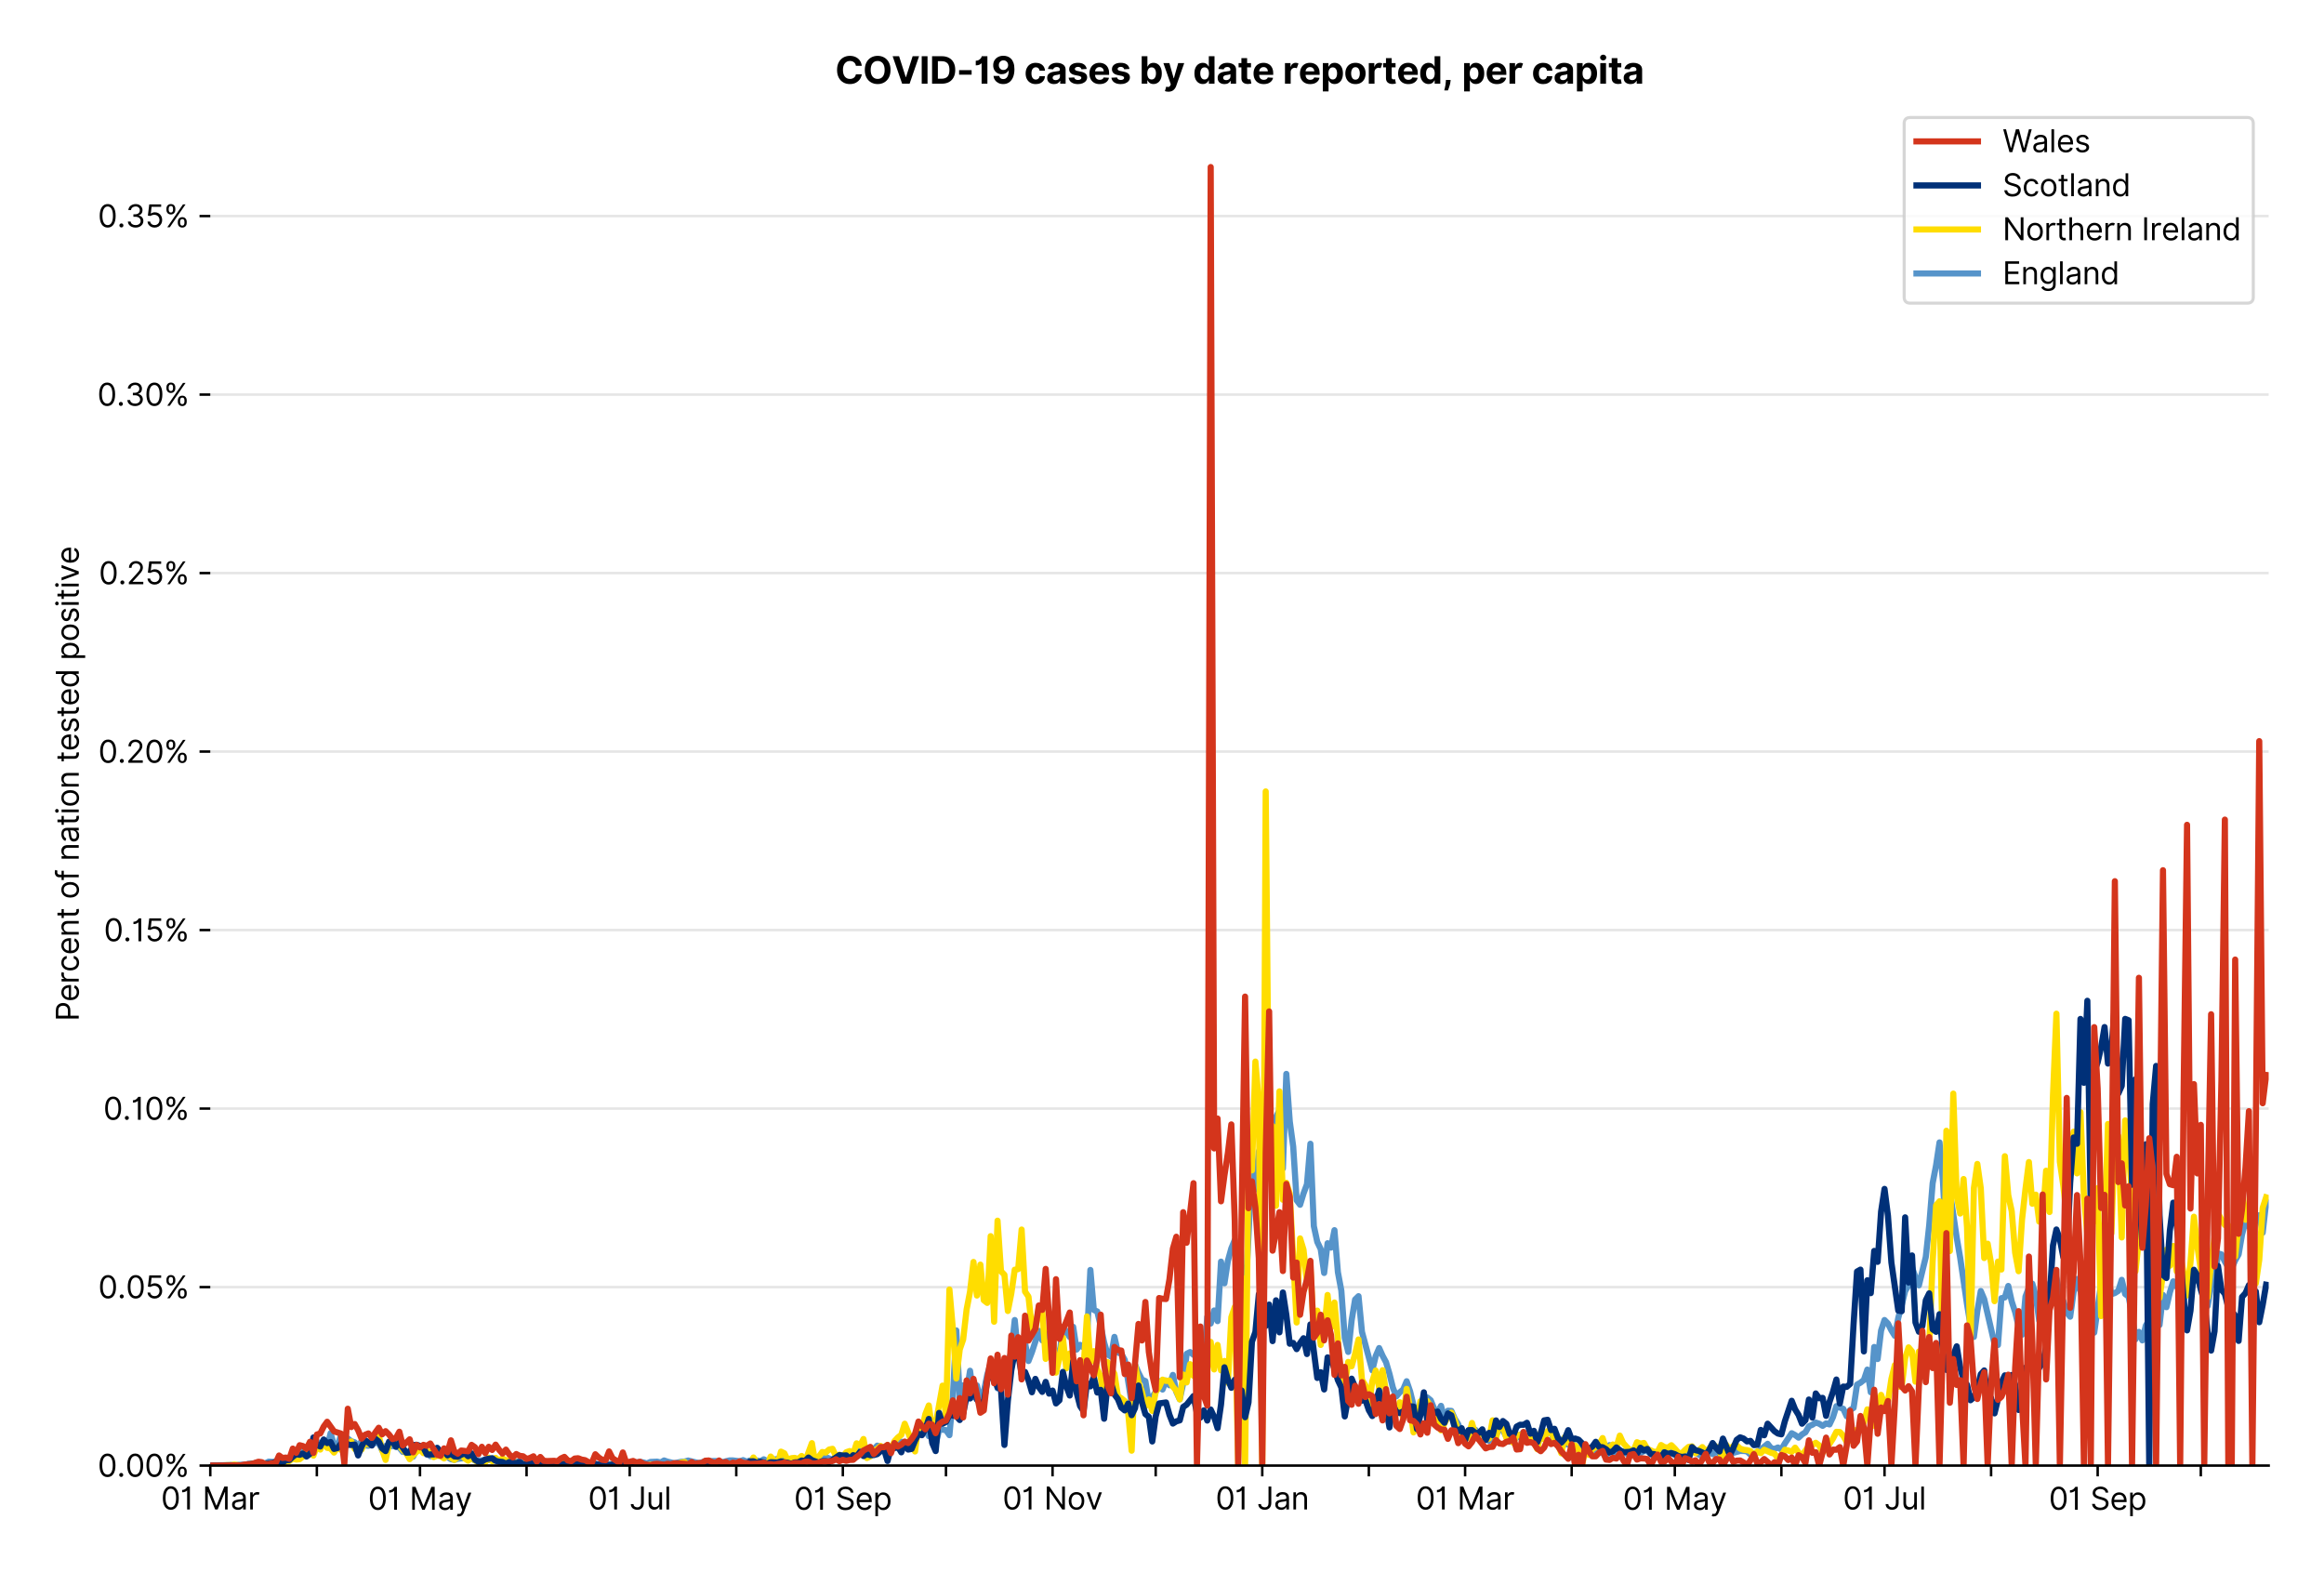 <?xml version="1.0" encoding="utf-8" standalone="no"?>
<!DOCTYPE svg PUBLIC "-//W3C//DTD SVG 1.1//EN"
  "http://www.w3.org/Graphics/SVG/1.1/DTD/svg11.dtd">
<svg version="1.1" viewBox="0 0 756.005 511.234" xmlns="http://www.w3.org/2000/svg" xmlns:xlink="http://www.w3.org/1999/xlink">
 <defs>
  <style type="text/css">*{stroke-linecap:butt;stroke-linejoin:round;}</style>
 </defs>
 <g id="figure_1">
  <g id="patch_1">
   <path d="M 0 511.234 
L 756.005 511.234 
L 756.005 0 
L 0 0 
z
" style="fill:#ffffff;"/>
  </g>
  <g id="axes_1">
   <g id="patch_2">
    <path d="M 68.405 476.745 
L 738.005 476.745 
L 738.005 33.225 
L 68.405 33.225 
z
" style="fill:#ffffff;"/>
   </g>
   <g id="matplotlib.axis_1">
    <g id="xtick_1">
     <g id="line2d_1">
      <defs>
       <path d="M 0 0 
L 0 3.5 
" id="m279c94f2e5" style="stroke:#000000;stroke-width:0.8;"/>
      </defs>
      <g>
       <use style="stroke:#000000;stroke-width:0.8;" x="68.405" xlink:href="#m279c94f2e5" y="476.745"/>
      </g>
     </g>
     <g id="text_1">
      <!-- 01 Mar -->
      <g transform="translate(52.368 491.018)scale(0.1 -0.1)">
       <defs>
        <path d="M 2000 -64 
Q 1230 -64 806 561 
Q 382 1186 382 2327 
Q 382 3459 809 4088 
Q 1236 4718 2000 4718 
Q 2764 4718 3191 4088 
Q 3618 3459 3618 2327 
Q 3618 1186 3194 561 
Q 2771 -64 2000 -64 
z
M 2000 436 
Q 2509 436 2791 927 
Q 3073 1418 3073 2327 
Q 3073 3234 2789 3730 
Q 2505 4227 2000 4227 
Q 1496 4227 1211 3730 
Q 927 3234 927 2327 
Q 927 1418 1210 927 
Q 1493 436 2000 436 
z
" id="Inter-Regular-30" transform="scale(0.016)"/>
        <path d="M 1973 4655 
L 1973 0 
L 1409 0 
L 1409 3836 
L 1373 3836 
Q 1341 3773 1209 3692 
Q 1077 3611 868 3551 
Q 659 3491 391 3491 
L 391 3964 
Q 661 3964 859 4061 
Q 1057 4159 1190 4291 
Q 1323 4423 1392 4529 
Q 1461 4636 1473 4655 
L 1973 4655 
z
" id="Inter-Regular-31" transform="scale(0.016)"/>
        <path id="Inter-Regular-20" transform="scale(0.016)"/>
        <path d="M 564 4655 
L 1236 4655 
L 2818 791 
L 2873 791 
L 4455 4655 
L 5127 4655 
L 5127 0 
L 4600 0 
L 4600 3536 
L 4555 3536 
L 3100 0 
L 2591 0 
L 1136 3536 
L 1091 3536 
L 1091 0 
L 564 0 
L 564 4655 
z
" id="Inter-Regular-4d" transform="scale(0.016)"/>
        <path d="M 1518 -82 
Q 1186 -82 916 44 
Q 646 170 486 410 
Q 327 650 327 991 
Q 327 1291 445 1478 
Q 564 1666 761 1773 
Q 959 1880 1199 1933 
Q 1439 1986 1682 2018 
Q 2000 2059 2199 2080 
Q 2398 2102 2490 2154 
Q 2582 2207 2582 2336 
L 2582 2355 
Q 2582 2691 2399 2877 
Q 2216 3064 1846 3064 
Q 1461 3064 1243 2895 
Q 1025 2727 936 2536 
L 427 2718 
Q 564 3036 792 3214 
Q 1021 3393 1292 3464 
Q 1564 3536 1827 3536 
Q 1996 3536 2215 3496 
Q 2434 3457 2640 3334 
Q 2846 3211 2982 2963 
Q 3118 2716 3118 2300 
L 3118 0 
L 2582 0 
L 2582 473 
L 2555 473 
Q 2500 359 2373 229 
Q 2246 100 2034 9 
Q 1823 -82 1518 -82 
z
M 1600 400 
Q 1918 400 2137 525 
Q 2357 650 2469 847 
Q 2582 1045 2582 1264 
L 2582 1755 
Q 2548 1714 2433 1681 
Q 2318 1648 2169 1624 
Q 2021 1600 1881 1583 
Q 1741 1566 1655 1555 
Q 1446 1527 1265 1467 
Q 1084 1407 974 1287 
Q 864 1168 864 964 
Q 864 684 1072 542 
Q 1280 400 1600 400 
z
" id="Inter-Regular-61" transform="scale(0.016)"/>
        <path d="M 491 0 
L 491 3491 
L 1009 3491 
L 1009 2964 
L 1046 2964 
Q 1139 3223 1389 3384 
Q 1639 3545 1955 3545 
Q 2100 3545 2209 3511 
Q 2318 3477 2400 3418 
L 2218 2964 
Q 2161 2993 2085 3010 
Q 2009 3027 1909 3027 
Q 1527 3027 1277 2794 
Q 1027 2561 1027 2209 
L 1027 0 
L 491 0 
z
" id="Inter-Regular-72" transform="scale(0.016)"/>
       </defs>
       <use xlink:href="#Inter-Regular-30"/>
       <use x="62.5" xlink:href="#Inter-Regular-31"/>
       <use x="106.676" xlink:href="#Inter-Regular-20"/>
       <use x="134.801" xlink:href="#Inter-Regular-4d"/>
       <use x="225.994" xlink:href="#Inter-Regular-61"/>
       <use x="282.386" xlink:href="#Inter-Regular-72"/>
      </g>
     </g>
    </g>
    <g id="xtick_2">
     <g id="line2d_2">
      <g>
       <use style="stroke:#000000;stroke-width:0.8;" x="103.073" xlink:href="#m279c94f2e5" y="476.745"/>
      </g>
     </g>
    </g>
    <g id="xtick_3">
     <g id="line2d_3">
      <g>
       <use style="stroke:#000000;stroke-width:0.8;" x="136.624" xlink:href="#m279c94f2e5" y="476.745"/>
      </g>
     </g>
     <g id="text_2">
      <!-- 01 May -->
      <g transform="translate(119.721 491.117)scale(0.1 -0.1)">
       <defs>
        <path d="M 818 -1355 
Q 682 -1355 575 -1333 
Q 468 -1311 427 -1291 
L 564 -818 
Q 857 -893 1053 -814 
Q 1250 -736 1391 -345 
L 1509 -18 
L 218 3491 
L 800 3491 
L 1764 709 
L 1800 709 
L 2764 3491 
L 3346 3491 
L 1846 -564 
Q 1550 -1355 818 -1355 
z
" id="Inter-Regular-79" transform="scale(0.016)"/>
       </defs>
       <use xlink:href="#Inter-Regular-30"/>
       <use x="62.5" xlink:href="#Inter-Regular-31"/>
       <use x="106.676" xlink:href="#Inter-Regular-20"/>
       <use x="134.801" xlink:href="#Inter-Regular-4d"/>
       <use x="225.994" xlink:href="#Inter-Regular-61"/>
       <use x="282.386" xlink:href="#Inter-Regular-79"/>
      </g>
     </g>
    </g>
    <g id="xtick_4">
     <g id="line2d_4">
      <g>
       <use style="stroke:#000000;stroke-width:0.8;" x="171.293" xlink:href="#m279c94f2e5" y="476.745"/>
      </g>
     </g>
    </g>
    <g id="xtick_5">
     <g id="line2d_5">
      <g>
       <use style="stroke:#000000;stroke-width:0.8;" x="204.843" xlink:href="#m279c94f2e5" y="476.745"/>
      </g>
     </g>
     <g id="text_3">
      <!-- 01 Jul -->
      <g transform="translate(191.299 491.018)scale(0.1 -0.1)">
       <defs>
        <path d="M 2346 4655 
L 2909 4655 
L 2909 1327 
Q 2909 657 2549 296 
Q 2189 -64 1582 -64 
Q 1200 -64 902 76 
Q 605 216 434 475 
Q 264 734 264 1091 
L 818 1091 
Q 818 795 1034 615 
Q 1250 436 1582 436 
Q 1948 436 2147 664 
Q 2346 893 2346 1327 
L 2346 4655 
z
" id="Inter-Regular-4a" transform="scale(0.016)"/>
        <path d="M 2691 1427 
L 2691 3491 
L 3227 3491 
L 3227 0 
L 2691 0 
L 2691 591 
L 2655 591 
Q 2532 325 2273 140 
Q 2014 -45 1618 -45 
Q 1127 -45 809 280 
Q 491 605 491 1273 
L 491 3491 
L 1027 3491 
L 1027 1309 
Q 1027 927 1242 700 
Q 1457 473 1791 473 
Q 1991 473 2199 575 
Q 2407 677 2549 888 
Q 2691 1100 2691 1427 
z
" id="Inter-Regular-75" transform="scale(0.016)"/>
        <path d="M 1027 4655 
L 1027 0 
L 491 0 
L 491 4655 
L 1027 4655 
z
" id="Inter-Regular-6c" transform="scale(0.016)"/>
       </defs>
       <use xlink:href="#Inter-Regular-30"/>
       <use x="62.5" xlink:href="#Inter-Regular-31"/>
       <use x="106.676" xlink:href="#Inter-Regular-20"/>
       <use x="134.801" xlink:href="#Inter-Regular-4a"/>
       <use x="189.063" xlink:href="#Inter-Regular-75"/>
       <use x="247.159" xlink:href="#Inter-Regular-6c"/>
      </g>
     </g>
    </g>
    <g id="xtick_6">
     <g id="line2d_6">
      <g>
       <use style="stroke:#000000;stroke-width:0.8;" x="239.512" xlink:href="#m279c94f2e5" y="476.745"/>
      </g>
     </g>
    </g>
    <g id="xtick_7">
     <g id="line2d_7">
      <g>
       <use style="stroke:#000000;stroke-width:0.8;" x="274.181" xlink:href="#m279c94f2e5" y="476.745"/>
      </g>
     </g>
     <g id="text_4">
      <!-- 01 Sep -->
      <g transform="translate(258.293 491.117)scale(0.1 -0.1)">
       <defs>
        <path d="M 3109 3491 
Q 3068 3836 2777 4027 
Q 2486 4218 2064 4218 
Q 1600 4218 1318 3999 
Q 1036 3780 1036 3445 
Q 1036 3195 1189 3042 
Q 1343 2889 1553 2803 
Q 1764 2718 1936 2673 
L 2409 2545 
Q 2591 2498 2815 2414 
Q 3039 2330 3244 2185 
Q 3450 2041 3584 1816 
Q 3718 1591 3718 1264 
Q 3718 886 3521 581 
Q 3325 277 2949 97 
Q 2573 -82 2036 -82 
Q 1286 -82 845 272 
Q 405 627 364 1200 
L 946 1200 
Q 968 936 1124 764 
Q 1280 593 1519 510 
Q 1759 427 2036 427 
Q 2359 427 2616 533 
Q 2873 639 3023 828 
Q 3173 1018 3173 1273 
Q 3173 1505 3043 1650 
Q 2914 1795 2702 1886 
Q 2491 1977 2246 2045 
L 1673 2209 
Q 1127 2366 809 2657 
Q 491 2948 491 3418 
Q 491 3809 703 4101 
Q 916 4393 1276 4555 
Q 1636 4718 2082 4718 
Q 2532 4718 2882 4558 
Q 3232 4398 3437 4120 
Q 3643 3843 3655 3491 
L 3109 3491 
z
" id="Inter-Regular-53" transform="scale(0.016)"/>
        <path d="M 1955 -73 
Q 1450 -73 1085 151 
Q 721 375 524 778 
Q 327 1182 327 1718 
Q 327 2255 524 2665 
Q 721 3075 1074 3305 
Q 1427 3536 1900 3536 
Q 2173 3536 2439 3445 
Q 2705 3355 2923 3151 
Q 3141 2948 3270 2614 
Q 3400 2280 3400 1791 
L 3400 1564 
L 866 1564 
Q 884 1005 1183 707 
Q 1482 409 1955 409 
Q 2271 409 2498 545 
Q 2725 682 2827 955 
L 3346 809 
Q 3223 414 2854 170 
Q 2486 -73 1955 -73 
z
M 866 2027 
L 2855 2027 
Q 2855 2470 2595 2762 
Q 2336 3055 1900 3055 
Q 1593 3055 1368 2911 
Q 1143 2768 1013 2533 
Q 884 2298 866 2027 
z
" id="Inter-Regular-65" transform="scale(0.016)"/>
        <path d="M 491 -1309 
L 491 3491 
L 1009 3491 
L 1009 2936 
L 1073 2936 
Q 1132 3027 1237 3169 
Q 1343 3311 1542 3423 
Q 1741 3536 2082 3536 
Q 2523 3536 2859 3315 
Q 3196 3095 3384 2690 
Q 3573 2286 3573 1736 
Q 3573 1182 3384 776 
Q 3196 370 2861 148 
Q 2527 -73 2091 -73 
Q 1755 -73 1552 39 
Q 1350 152 1241 296 
Q 1132 441 1073 536 
L 1027 536 
L 1027 -1309 
L 491 -1309 
z
M 1018 1745 
Q 1018 1152 1276 780 
Q 1534 409 2018 409 
Q 2355 409 2581 587 
Q 2807 766 2921 1069 
Q 3036 1373 3036 1745 
Q 3036 2114 2923 2410 
Q 2811 2707 2585 2881 
Q 2359 3055 2018 3055 
Q 1527 3055 1272 2693 
Q 1018 2332 1018 1745 
z
" id="Inter-Regular-70" transform="scale(0.016)"/>
       </defs>
       <use xlink:href="#Inter-Regular-30"/>
       <use x="62.5" xlink:href="#Inter-Regular-31"/>
       <use x="106.676" xlink:href="#Inter-Regular-20"/>
       <use x="134.801" xlink:href="#Inter-Regular-53"/>
       <use x="198.58" xlink:href="#Inter-Regular-65"/>
       <use x="256.818" xlink:href="#Inter-Regular-70"/>
      </g>
     </g>
    </g>
    <g id="xtick_8">
     <g id="line2d_8">
      <g>
       <use style="stroke:#000000;stroke-width:0.8;" x="307.731" xlink:href="#m279c94f2e5" y="476.745"/>
      </g>
     </g>
    </g>
    <g id="xtick_9">
     <g id="line2d_9">
      <g>
       <use style="stroke:#000000;stroke-width:0.8;" x="342.4" xlink:href="#m279c94f2e5" y="476.745"/>
      </g>
     </g>
     <g id="text_5">
      <!-- 01 Nov -->
      <g transform="translate(326.129 491.018)scale(0.1 -0.1)">
       <defs>
        <path d="M 4255 4655 
L 4255 0 
L 3709 0 
L 1173 3655 
L 1127 3655 
L 1127 0 
L 564 0 
L 564 4655 
L 1109 4655 
L 3655 991 
L 3700 991 
L 3700 4655 
L 4255 4655 
z
" id="Inter-Regular-4e" transform="scale(0.016)"/>
        <path d="M 1909 -73 
Q 1436 -73 1080 152 
Q 725 377 526 781 
Q 327 1186 327 1727 
Q 327 2273 526 2679 
Q 725 3086 1080 3311 
Q 1436 3536 1909 3536 
Q 2382 3536 2737 3311 
Q 3093 3086 3292 2679 
Q 3491 2273 3491 1727 
Q 3491 1186 3292 781 
Q 3093 377 2737 152 
Q 2382 -73 1909 -73 
z
M 1909 409 
Q 2268 409 2500 593 
Q 2732 777 2843 1077 
Q 2955 1377 2955 1727 
Q 2955 2077 2843 2379 
Q 2732 2682 2500 2868 
Q 2268 3055 1909 3055 
Q 1550 3055 1318 2868 
Q 1086 2682 975 2379 
Q 864 2077 864 1727 
Q 864 1377 975 1077 
Q 1086 777 1318 593 
Q 1550 409 1909 409 
z
" id="Inter-Regular-6f" transform="scale(0.016)"/>
        <path d="M 3346 3491 
L 2055 0 
L 1509 0 
L 218 3491 
L 800 3491 
L 1764 709 
L 1800 709 
L 2764 3491 
L 3346 3491 
z
" id="Inter-Regular-76" transform="scale(0.016)"/>
       </defs>
       <use xlink:href="#Inter-Regular-30"/>
       <use x="62.5" xlink:href="#Inter-Regular-31"/>
       <use x="106.676" xlink:href="#Inter-Regular-20"/>
       <use x="134.801" xlink:href="#Inter-Regular-4e"/>
       <use x="210.085" xlink:href="#Inter-Regular-6f"/>
       <use x="269.744" xlink:href="#Inter-Regular-76"/>
      </g>
     </g>
    </g>
    <g id="xtick_10">
     <g id="line2d_10">
      <g>
       <use style="stroke:#000000;stroke-width:0.8;" x="375.95" xlink:href="#m279c94f2e5" y="476.745"/>
      </g>
     </g>
    </g>
    <g id="xtick_11">
     <g id="line2d_11">
      <g>
       <use style="stroke:#000000;stroke-width:0.8;" x="410.619" xlink:href="#m279c94f2e5" y="476.745"/>
      </g>
     </g>
     <g id="text_6">
      <!-- 01 Jan -->
      <g transform="translate(395.42 491.018)scale(0.1 -0.1)">
       <defs>
        <path d="M 1027 2100 
L 1027 0 
L 491 0 
L 491 3491 
L 1009 3491 
L 1009 2945 
L 1055 2945 
Q 1177 3211 1427 3373 
Q 1677 3536 2073 3536 
Q 2602 3536 2928 3211 
Q 3255 2886 3255 2218 
L 3255 0 
L 2718 0 
L 2718 2182 
Q 2718 2593 2504 2824 
Q 2291 3055 1918 3055 
Q 1534 3055 1280 2806 
Q 1027 2557 1027 2100 
z
" id="Inter-Regular-6e" transform="scale(0.016)"/>
       </defs>
       <use xlink:href="#Inter-Regular-30"/>
       <use x="62.5" xlink:href="#Inter-Regular-31"/>
       <use x="106.676" xlink:href="#Inter-Regular-20"/>
       <use x="134.801" xlink:href="#Inter-Regular-4a"/>
       <use x="189.063" xlink:href="#Inter-Regular-61"/>
       <use x="245.455" xlink:href="#Inter-Regular-6e"/>
      </g>
     </g>
    </g>
    <g id="xtick_12">
     <g id="line2d_12">
      <g>
       <use style="stroke:#000000;stroke-width:0.8;" x="445.288" xlink:href="#m279c94f2e5" y="476.745"/>
      </g>
     </g>
    </g>
    <g id="xtick_13">
     <g id="line2d_13">
      <g>
       <use style="stroke:#000000;stroke-width:0.8;" x="476.602" xlink:href="#m279c94f2e5" y="476.745"/>
      </g>
     </g>
     <g id="text_7">
      <!-- 01 Mar -->
      <g transform="translate(460.565 491.018)scale(0.1 -0.1)">
       <use xlink:href="#Inter-Regular-30"/>
       <use x="62.5" xlink:href="#Inter-Regular-31"/>
       <use x="106.676" xlink:href="#Inter-Regular-20"/>
       <use x="134.801" xlink:href="#Inter-Regular-4d"/>
       <use x="225.994" xlink:href="#Inter-Regular-61"/>
       <use x="282.386" xlink:href="#Inter-Regular-72"/>
      </g>
     </g>
    </g>
    <g id="xtick_14">
     <g id="line2d_14">
      <g>
       <use style="stroke:#000000;stroke-width:0.8;" x="511.271" xlink:href="#m279c94f2e5" y="476.745"/>
      </g>
     </g>
    </g>
    <g id="xtick_15">
     <g id="line2d_15">
      <g>
       <use style="stroke:#000000;stroke-width:0.8;" x="544.821" xlink:href="#m279c94f2e5" y="476.745"/>
      </g>
     </g>
     <g id="text_8">
      <!-- 01 May -->
      <g transform="translate(527.918 491.117)scale(0.1 -0.1)">
       <use xlink:href="#Inter-Regular-30"/>
       <use x="62.5" xlink:href="#Inter-Regular-31"/>
       <use x="106.676" xlink:href="#Inter-Regular-20"/>
       <use x="134.801" xlink:href="#Inter-Regular-4d"/>
       <use x="225.994" xlink:href="#Inter-Regular-61"/>
       <use x="282.386" xlink:href="#Inter-Regular-79"/>
      </g>
     </g>
    </g>
    <g id="xtick_16">
     <g id="line2d_16">
      <g>
       <use style="stroke:#000000;stroke-width:0.8;" x="579.49" xlink:href="#m279c94f2e5" y="476.745"/>
      </g>
     </g>
    </g>
    <g id="xtick_17">
     <g id="line2d_17">
      <g>
       <use style="stroke:#000000;stroke-width:0.8;" x="613.04" xlink:href="#m279c94f2e5" y="476.745"/>
      </g>
     </g>
     <g id="text_9">
      <!-- 01 Jul -->
      <g transform="translate(599.497 491.018)scale(0.1 -0.1)">
       <use xlink:href="#Inter-Regular-30"/>
       <use x="62.5" xlink:href="#Inter-Regular-31"/>
       <use x="106.676" xlink:href="#Inter-Regular-20"/>
       <use x="134.801" xlink:href="#Inter-Regular-4a"/>
       <use x="189.063" xlink:href="#Inter-Regular-75"/>
       <use x="247.159" xlink:href="#Inter-Regular-6c"/>
      </g>
     </g>
    </g>
    <g id="xtick_18">
     <g id="line2d_18">
      <g>
       <use style="stroke:#000000;stroke-width:0.8;" x="647.709" xlink:href="#m279c94f2e5" y="476.745"/>
      </g>
     </g>
    </g>
    <g id="xtick_19">
     <g id="line2d_19">
      <g>
       <use style="stroke:#000000;stroke-width:0.8;" x="682.378" xlink:href="#m279c94f2e5" y="476.745"/>
      </g>
     </g>
     <g id="text_10">
      <!-- 01 Sep -->
      <g transform="translate(666.49 491.117)scale(0.1 -0.1)">
       <use xlink:href="#Inter-Regular-30"/>
       <use x="62.5" xlink:href="#Inter-Regular-31"/>
       <use x="106.676" xlink:href="#Inter-Regular-20"/>
       <use x="134.801" xlink:href="#Inter-Regular-53"/>
       <use x="198.58" xlink:href="#Inter-Regular-65"/>
       <use x="256.818" xlink:href="#Inter-Regular-70"/>
      </g>
     </g>
    </g>
    <g id="xtick_20">
     <g id="line2d_20">
      <g>
       <use style="stroke:#000000;stroke-width:0.8;" x="715.928" xlink:href="#m279c94f2e5" y="476.745"/>
      </g>
     </g>
    </g>
   </g>
   <g id="matplotlib.axis_2">
    <g id="ytick_1">
     <g id="line2d_21">
      <path clip-path="url(#p4902b1d0a4)" d="M 68.405 476.745 
L 738.005 476.745 
" style="fill:none;stroke:#e5e5e5;stroke-linecap:square;stroke-width:0.8;"/>
     </g>
     <g id="line2d_22">
      <defs>
       <path d="M 0 0 
L -3.5 0 
" id="mbe99fe6533" style="stroke:#000000;stroke-width:0.8;"/>
      </defs>
      <g>
       <use style="stroke:#000000;stroke-width:0.8;" x="68.405" xlink:href="#mbe99fe6533" y="476.745"/>
      </g>
     </g>
     <g id="text_11">
      <!-- 0.00% -->
      <g transform="translate(31.773 480.382)scale(0.1 -0.1)">
       <defs>
        <path d="M 882 -36 
Q 714 -36 593 84 
Q 473 205 473 373 
Q 473 541 593 661 
Q 714 782 882 782 
Q 1050 782 1170 661 
Q 1291 541 1291 373 
Q 1291 205 1170 84 
Q 1050 -36 882 -36 
z
" id="Inter-Regular-2e" transform="scale(0.016)"/>
        <path d="M 2855 873 
L 2855 1118 
Q 2855 1373 2960 1585 
Q 3066 1798 3269 1926 
Q 3473 2055 3764 2055 
Q 4059 2055 4259 1926 
Q 4459 1798 4561 1585 
Q 4664 1373 4664 1118 
L 4664 873 
Q 4664 618 4560 405 
Q 4457 193 4256 64 
Q 4055 -64 3764 -64 
Q 3468 -64 3266 64 
Q 3064 193 2959 405 
Q 2855 618 2855 873 
z
M 536 3536 
L 536 3782 
Q 536 4036 642 4248 
Q 748 4461 951 4589 
Q 1155 4718 1446 4718 
Q 1741 4718 1941 4589 
Q 2141 4461 2243 4248 
Q 2346 4036 2346 3782 
L 2346 3536 
Q 2346 3282 2242 3069 
Q 2139 2857 1937 2728 
Q 1736 2600 1446 2600 
Q 1150 2600 948 2728 
Q 746 2857 641 3069 
Q 536 3282 536 3536 
z
M 709 0 
L 3909 4655 
L 4427 4655 
L 1227 0 
L 709 0 
z
M 3318 1118 
L 3318 873 
Q 3318 661 3418 494 
Q 3518 327 3764 327 
Q 4002 327 4101 494 
Q 4200 661 4200 873 
L 4200 1118 
Q 4200 1330 4104 1497 
Q 4009 1664 3764 1664 
Q 3525 1664 3421 1497 
Q 3318 1330 3318 1118 
z
M 1000 3782 
L 1000 3536 
Q 1000 3325 1100 3158 
Q 1200 2991 1446 2991 
Q 1684 2991 1783 3158 
Q 1882 3325 1882 3536 
L 1882 3782 
Q 1882 3993 1786 4160 
Q 1691 4327 1446 4327 
Q 1207 4327 1103 4160 
Q 1000 3993 1000 3782 
z
" id="Inter-Regular-25" transform="scale(0.016)"/>
       </defs>
       <use xlink:href="#Inter-Regular-30"/>
       <use x="62.5" xlink:href="#Inter-Regular-2e"/>
       <use x="90.057" xlink:href="#Inter-Regular-30"/>
       <use x="152.557" xlink:href="#Inter-Regular-30"/>
       <use x="215.057" xlink:href="#Inter-Regular-25"/>
      </g>
     </g>
    </g>
    <g id="ytick_2">
     <g id="line2d_23">
      <path clip-path="url(#p4902b1d0a4)" d="M 68.405 418.68 
L 738.005 418.68 
" style="fill:none;stroke:#e5e5e5;stroke-linecap:square;stroke-width:0.8;"/>
     </g>
     <g id="line2d_24">
      <g>
       <use style="stroke:#000000;stroke-width:0.8;" x="68.405" xlink:href="#mbe99fe6533" y="418.68"/>
      </g>
     </g>
     <g id="text_12">
      <!-- 0.05% -->
      <g transform="translate(31.944 422.317)scale(0.1 -0.1)">
       <defs>
        <path d="M 1936 -64 
Q 1536 -64 1216 95 
Q 896 255 702 532 
Q 509 809 491 1164 
L 1036 1164 
Q 1068 848 1324 642 
Q 1580 436 1936 436 
Q 2223 436 2447 570 
Q 2671 705 2799 940 
Q 2927 1175 2927 1473 
Q 2927 1777 2794 2017 
Q 2661 2257 2429 2395 
Q 2198 2534 1900 2536 
Q 1686 2539 1461 2472 
Q 1236 2405 1091 2300 
L 564 2364 
L 846 4655 
L 3264 4655 
L 3264 4155 
L 1318 4155 
L 1155 2782 
L 1182 2782 
Q 1325 2895 1541 2970 
Q 1757 3045 1991 3045 
Q 2418 3045 2753 2842 
Q 3089 2639 3281 2286 
Q 3473 1934 3473 1482 
Q 3473 1036 3274 687 
Q 3075 339 2727 137 
Q 2380 -64 1936 -64 
z
" id="Inter-Regular-35" transform="scale(0.016)"/>
       </defs>
       <use xlink:href="#Inter-Regular-30"/>
       <use x="62.5" xlink:href="#Inter-Regular-2e"/>
       <use x="90.057" xlink:href="#Inter-Regular-30"/>
       <use x="152.557" xlink:href="#Inter-Regular-35"/>
       <use x="213.352" xlink:href="#Inter-Regular-25"/>
      </g>
     </g>
    </g>
    <g id="ytick_3">
     <g id="line2d_25">
      <path clip-path="url(#p4902b1d0a4)" d="M 68.405 360.615 
L 738.005 360.615 
" style="fill:none;stroke:#e5e5e5;stroke-linecap:square;stroke-width:0.8;"/>
     </g>
     <g id="line2d_26">
      <g>
       <use style="stroke:#000000;stroke-width:0.8;" x="68.405" xlink:href="#mbe99fe6533" y="360.615"/>
      </g>
     </g>
     <g id="text_13">
      <!-- 0.10% -->
      <g transform="translate(33.606 364.252)scale(0.1 -0.1)">
       <use xlink:href="#Inter-Regular-30"/>
       <use x="62.5" xlink:href="#Inter-Regular-2e"/>
       <use x="90.057" xlink:href="#Inter-Regular-31"/>
       <use x="134.233" xlink:href="#Inter-Regular-30"/>
       <use x="196.733" xlink:href="#Inter-Regular-25"/>
      </g>
     </g>
    </g>
    <g id="ytick_4">
     <g id="line2d_27">
      <path clip-path="url(#p4902b1d0a4)" d="M 68.405 302.55 
L 738.005 302.55 
" style="fill:none;stroke:#e5e5e5;stroke-linecap:square;stroke-width:0.8;"/>
     </g>
     <g id="line2d_28">
      <g>
       <use style="stroke:#000000;stroke-width:0.8;" x="68.405" xlink:href="#mbe99fe6533" y="302.55"/>
      </g>
     </g>
     <g id="text_14">
      <!-- 0.15% -->
      <g transform="translate(33.777 306.187)scale(0.1 -0.1)">
       <use xlink:href="#Inter-Regular-30"/>
       <use x="62.5" xlink:href="#Inter-Regular-2e"/>
       <use x="90.057" xlink:href="#Inter-Regular-31"/>
       <use x="134.233" xlink:href="#Inter-Regular-35"/>
       <use x="195.028" xlink:href="#Inter-Regular-25"/>
      </g>
     </g>
    </g>
    <g id="ytick_5">
     <g id="line2d_29">
      <path clip-path="url(#p4902b1d0a4)" d="M 68.405 244.485 
L 738.005 244.485 
" style="fill:none;stroke:#e5e5e5;stroke-linecap:square;stroke-width:0.8;"/>
     </g>
     <g id="line2d_30">
      <g>
       <use style="stroke:#000000;stroke-width:0.8;" x="68.405" xlink:href="#mbe99fe6533" y="244.485"/>
      </g>
     </g>
     <g id="text_15">
      <!-- 0.20% -->
      <g transform="translate(31.972 248.122)scale(0.1 -0.1)">
       <defs>
        <path d="M 482 0 
L 482 409 
L 2018 2091 
Q 2289 2386 2464 2605 
Q 2639 2825 2724 3019 
Q 2809 3214 2809 3427 
Q 2809 3795 2553 4011 
Q 2298 4227 1918 4227 
Q 1514 4227 1275 3985 
Q 1036 3743 1036 3345 
L 500 3345 
Q 500 3755 688 4064 
Q 877 4373 1203 4545 
Q 1530 4718 1936 4718 
Q 2346 4718 2661 4545 
Q 2977 4373 3156 4079 
Q 3336 3786 3336 3427 
Q 3336 3170 3244 2926 
Q 3152 2682 2926 2383 
Q 2700 2084 2300 1655 
L 1255 536 
L 1255 500 
L 3418 500 
L 3418 0 
L 482 0 
z
" id="Inter-Regular-32" transform="scale(0.016)"/>
       </defs>
       <use xlink:href="#Inter-Regular-30"/>
       <use x="62.5" xlink:href="#Inter-Regular-2e"/>
       <use x="90.057" xlink:href="#Inter-Regular-32"/>
       <use x="150.568" xlink:href="#Inter-Regular-30"/>
       <use x="213.068" xlink:href="#Inter-Regular-25"/>
      </g>
     </g>
    </g>
    <g id="ytick_6">
     <g id="line2d_31">
      <path clip-path="url(#p4902b1d0a4)" d="M 68.405 186.421 
L 738.005 186.421 
" style="fill:none;stroke:#e5e5e5;stroke-linecap:square;stroke-width:0.8;"/>
     </g>
     <g id="line2d_32">
      <g>
       <use style="stroke:#000000;stroke-width:0.8;" x="68.405" xlink:href="#mbe99fe6533" y="186.421"/>
      </g>
     </g>
     <g id="text_16">
      <!-- 0.25% -->
      <g transform="translate(32.142 190.057)scale(0.1 -0.1)">
       <use xlink:href="#Inter-Regular-30"/>
       <use x="62.5" xlink:href="#Inter-Regular-2e"/>
       <use x="90.057" xlink:href="#Inter-Regular-32"/>
       <use x="150.568" xlink:href="#Inter-Regular-35"/>
       <use x="211.364" xlink:href="#Inter-Regular-25"/>
      </g>
     </g>
    </g>
    <g id="ytick_7">
     <g id="line2d_33">
      <path clip-path="url(#p4902b1d0a4)" d="M 68.405 128.356 
L 738.005 128.356 
" style="fill:none;stroke:#e5e5e5;stroke-linecap:square;stroke-width:0.8;"/>
     </g>
     <g id="line2d_34">
      <g>
       <use style="stroke:#000000;stroke-width:0.8;" x="68.405" xlink:href="#mbe99fe6533" y="128.356"/>
      </g>
     </g>
     <g id="text_17">
      <!-- 0.30% -->
      <g transform="translate(31.659 131.992)scale(0.1 -0.1)">
       <defs>
        <path d="M 2055 -64 
Q 1605 -64 1253 90 
Q 902 245 696 521 
Q 491 798 473 1164 
L 1046 1164 
Q 1071 827 1356 631 
Q 1641 436 2046 436 
Q 2493 436 2783 664 
Q 3073 893 3073 1264 
Q 3073 1650 2787 1893 
Q 2502 2136 1973 2136 
L 1600 2136 
L 1600 2636 
L 1973 2636 
Q 2386 2636 2647 2856 
Q 2909 3077 2909 3445 
Q 2909 3798 2679 4012 
Q 2450 4227 2064 4227 
Q 1823 4227 1610 4139 
Q 1398 4052 1264 3887 
Q 1130 3723 1118 3491 
L 573 3491 
Q 586 3857 793 4133 
Q 1000 4409 1335 4563 
Q 1671 4718 2073 4718 
Q 2505 4718 2814 4544 
Q 3123 4370 3289 4086 
Q 3455 3802 3455 3473 
Q 3455 3080 3249 2802 
Q 3043 2525 2691 2418 
L 2691 2382 
Q 3132 2309 3379 2008 
Q 3627 1707 3627 1264 
Q 3627 884 3421 583 
Q 3216 282 2861 109 
Q 2507 -64 2055 -64 
z
" id="Inter-Regular-33" transform="scale(0.016)"/>
       </defs>
       <use xlink:href="#Inter-Regular-30"/>
       <use x="62.5" xlink:href="#Inter-Regular-2e"/>
       <use x="90.057" xlink:href="#Inter-Regular-33"/>
       <use x="153.693" xlink:href="#Inter-Regular-30"/>
       <use x="216.193" xlink:href="#Inter-Regular-25"/>
      </g>
     </g>
    </g>
    <g id="ytick_8">
     <g id="line2d_35">
      <path clip-path="url(#p4902b1d0a4)" d="M 68.405 70.291 
L 738.005 70.291 
" style="fill:none;stroke:#e5e5e5;stroke-linecap:square;stroke-width:0.8;"/>
     </g>
     <g id="line2d_36">
      <g>
       <use style="stroke:#000000;stroke-width:0.8;" x="68.405" xlink:href="#mbe99fe6533" y="70.291"/>
      </g>
     </g>
     <g id="text_18">
      <!-- 0.35% -->
      <g transform="translate(31.83 73.928)scale(0.1 -0.1)">
       <use xlink:href="#Inter-Regular-30"/>
       <use x="62.5" xlink:href="#Inter-Regular-2e"/>
       <use x="90.057" xlink:href="#Inter-Regular-33"/>
       <use x="153.693" xlink:href="#Inter-Regular-35"/>
       <use x="214.489" xlink:href="#Inter-Regular-25"/>
      </g>
     </g>
    </g>
    <g id="text_19">
     <!-- Percent of nation tested positive -->
     <g transform="translate(25.614 332.215)rotate(-90)scale(0.1 -0.1)">
      <defs>
       <path d="M 564 0 
L 564 4655 
L 2136 4655 
Q 2684 4655 3033 4458 
Q 3382 4261 3550 3927 
Q 3718 3593 3718 3182 
Q 3718 2770 3551 2434 
Q 3384 2098 3036 1899 
Q 2689 1700 2146 1700 
L 1127 1700 
L 1127 0 
L 564 0 
z
M 1127 2200 
L 2127 2200 
Q 2689 2200 2926 2482 
Q 3164 2764 3164 3182 
Q 3164 3602 2925 3878 
Q 2686 4155 2118 4155 
L 1127 4155 
L 1127 2200 
z
" id="Inter-Regular-50" transform="scale(0.016)"/>
       <path d="M 1909 -73 
Q 1418 -73 1063 159 
Q 709 391 518 798 
Q 327 1205 327 1727 
Q 327 2259 524 2667 
Q 721 3075 1074 3305 
Q 1427 3536 1900 3536 
Q 2268 3536 2563 3400 
Q 2859 3264 3047 3018 
Q 3236 2773 3282 2445 
L 2746 2445 
Q 2684 2684 2474 2869 
Q 2264 3055 1909 3055 
Q 1439 3055 1151 2697 
Q 864 2339 864 1745 
Q 864 1139 1148 774 
Q 1432 409 1909 409 
Q 2223 409 2447 570 
Q 2671 732 2746 1018 
L 3282 1018 
Q 3236 709 3058 462 
Q 2880 216 2588 71 
Q 2296 -73 1909 -73 
z
" id="Inter-Regular-63" transform="scale(0.016)"/>
       <path d="M 2009 3491 
L 2009 3036 
L 1264 3036 
L 1264 1000 
Q 1264 773 1331 660 
Q 1398 548 1503 510 
Q 1609 473 1727 473 
Q 1816 473 1873 483 
Q 1930 493 1964 500 
L 2073 18 
Q 2018 -2 1920 -23 
Q 1823 -45 1673 -45 
Q 1446 -45 1228 52 
Q 1011 150 869 350 
Q 727 550 727 855 
L 727 3036 
L 200 3036 
L 200 3491 
L 727 3491 
L 727 4327 
L 1264 4327 
L 1264 3491 
L 2009 3491 
z
" id="Inter-Regular-74" transform="scale(0.016)"/>
       <path d="M 2046 3491 
L 2046 3036 
L 1264 3036 
L 1264 0 
L 727 0 
L 727 3036 
L 164 3036 
L 164 3491 
L 727 3491 
L 727 3973 
Q 727 4273 868 4473 
Q 1009 4673 1234 4773 
Q 1459 4873 1709 4873 
Q 1907 4873 2032 4841 
Q 2157 4809 2218 4782 
L 2064 4318 
Q 2023 4332 1951 4352 
Q 1880 4373 1764 4373 
Q 1498 4373 1381 4239 
Q 1264 4105 1264 3845 
L 1264 3491 
L 2046 3491 
z
" id="Inter-Regular-66" transform="scale(0.016)"/>
       <path d="M 491 0 
L 491 3491 
L 1027 3491 
L 1027 0 
L 491 0 
z
M 764 4073 
Q 607 4073 494 4179 
Q 382 4286 382 4436 
Q 382 4586 494 4693 
Q 607 4800 764 4800 
Q 921 4800 1033 4693 
Q 1146 4586 1146 4436 
Q 1146 4286 1033 4179 
Q 921 4073 764 4073 
z
" id="Inter-Regular-69" transform="scale(0.016)"/>
       <path d="M 2964 2709 
L 2482 2573 
Q 2411 2755 2245 2914 
Q 2080 3073 1727 3073 
Q 1407 3073 1194 2926 
Q 982 2780 982 2555 
Q 982 2355 1127 2239 
Q 1273 2123 1582 2045 
L 2100 1918 
Q 3027 1691 3027 973 
Q 3027 673 2855 436 
Q 2684 200 2377 63 
Q 2071 -73 1664 -73 
Q 1130 -73 780 159 
Q 430 391 336 836 
L 846 964 
Q 989 400 1655 400 
Q 2030 400 2251 560 
Q 2473 720 2473 945 
Q 2473 1316 1955 1436 
L 1373 1573 
Q 893 1686 669 1926 
Q 446 2166 446 2527 
Q 446 2823 613 3050 
Q 780 3277 1069 3406 
Q 1359 3536 1727 3536 
Q 2246 3536 2542 3309 
Q 2839 3082 2964 2709 
z
" id="Inter-Regular-73" transform="scale(0.016)"/>
       <path d="M 1809 -73 
Q 1373 -73 1039 148 
Q 705 370 516 776 
Q 327 1182 327 1736 
Q 327 2286 516 2690 
Q 705 3095 1041 3315 
Q 1377 3536 1818 3536 
Q 2159 3536 2358 3423 
Q 2557 3311 2662 3169 
Q 2768 3027 2827 2936 
L 2873 2936 
L 2873 4655 
L 3409 4655 
L 3409 0 
L 2891 0 
L 2891 536 
L 2827 536 
Q 2768 441 2659 296 
Q 2550 152 2348 39 
Q 2146 -73 1809 -73 
z
M 1882 409 
Q 2366 409 2624 780 
Q 2882 1152 2882 1745 
Q 2882 2332 2627 2693 
Q 2373 3055 1882 3055 
Q 1541 3055 1315 2881 
Q 1089 2707 976 2410 
Q 864 2114 864 1745 
Q 864 1373 978 1069 
Q 1093 766 1319 587 
Q 1546 409 1882 409 
z
" id="Inter-Regular-64" transform="scale(0.016)"/>
      </defs>
      <use xlink:href="#Inter-Regular-50"/>
      <use x="63.494" xlink:href="#Inter-Regular-65"/>
      <use x="121.733" xlink:href="#Inter-Regular-72"/>
      <use x="160.085" xlink:href="#Inter-Regular-63"/>
      <use x="215.909" xlink:href="#Inter-Regular-65"/>
      <use x="274.148" xlink:href="#Inter-Regular-6e"/>
      <use x="332.671" xlink:href="#Inter-Regular-74"/>
      <use x="369.034" xlink:href="#Inter-Regular-20"/>
      <use x="397.159" xlink:href="#Inter-Regular-6f"/>
      <use x="456.818" xlink:href="#Inter-Regular-66"/>
      <use x="492.898" xlink:href="#Inter-Regular-20"/>
      <use x="521.023" xlink:href="#Inter-Regular-6e"/>
      <use x="579.546" xlink:href="#Inter-Regular-61"/>
      <use x="635.938" xlink:href="#Inter-Regular-74"/>
      <use x="672.301" xlink:href="#Inter-Regular-69"/>
      <use x="696.023" xlink:href="#Inter-Regular-6f"/>
      <use x="755.682" xlink:href="#Inter-Regular-6e"/>
      <use x="814.205" xlink:href="#Inter-Regular-20"/>
      <use x="842.33" xlink:href="#Inter-Regular-74"/>
      <use x="878.693" xlink:href="#Inter-Regular-65"/>
      <use x="936.932" xlink:href="#Inter-Regular-73"/>
      <use x="989.205" xlink:href="#Inter-Regular-74"/>
      <use x="1025.568" xlink:href="#Inter-Regular-65"/>
      <use x="1083.807" xlink:href="#Inter-Regular-64"/>
      <use x="1145.881" xlink:href="#Inter-Regular-20"/>
      <use x="1174.006" xlink:href="#Inter-Regular-70"/>
      <use x="1234.943" xlink:href="#Inter-Regular-6f"/>
      <use x="1294.602" xlink:href="#Inter-Regular-73"/>
      <use x="1346.875" xlink:href="#Inter-Regular-69"/>
      <use x="1370.597" xlink:href="#Inter-Regular-74"/>
      <use x="1406.96" xlink:href="#Inter-Regular-69"/>
      <use x="1430.682" xlink:href="#Inter-Regular-76"/>
      <use x="1486.364" xlink:href="#Inter-Regular-65"/>
     </g>
    </g>
   </g>
   <g id="line2d_37">
    <path clip-path="url(#p4902b1d0a4)" d="M 34.854 476.741 
L 65.05 476.745 
L 80.707 476.541 
L 84.062 476.223 
L 85.18 476.545 
L 87.417 475.456 
L 88.535 475.561 
L 89.653 475.449 
L 90.772 474.944 
L 91.89 475.641 
L 93.008 475.109 
L 94.127 474.15 
L 95.245 474.414 
L 97.482 471.575 
L 98.6 472.332 
L 99.718 472.495 
L 100.837 472.398 
L 101.955 471.764 
L 103.073 469.256 
L 105.31 469.367 
L 106.429 470.741 
L 107.547 466.208 
L 108.665 470.192 
L 109.784 470.601 
L 110.902 466.867 
L 112.02 468.909 
L 113.139 467.95 
L 114.257 468.82 
L 115.375 469.169 
L 116.494 470.558 
L 117.612 468.794 
L 118.73 470.168 
L 119.849 470.312 
L 120.967 468.523 
L 122.085 469.425 
L 123.204 469.303 
L 124.322 471.791 
L 125.44 470.376 
L 126.559 470.514 
L 127.677 470.382 
L 128.795 470.547 
L 129.914 470.914 
L 131.032 472.305 
L 132.151 472.074 
L 133.269 472.641 
L 134.387 473.85 
L 135.506 471.62 
L 136.624 471.585 
L 137.742 472.148 
L 138.861 472.579 
L 139.979 473.681 
L 141.097 472.945 
L 142.216 473.421 
L 143.334 472.344 
L 144.452 473.25 
L 146.689 474.667 
L 147.807 474.907 
L 148.926 474.544 
L 151.162 474.292 
L 152.281 474.451 
L 153.399 474.401 
L 154.518 475.119 
L 158.991 474.983 
L 160.109 474.511 
L 161.228 474.725 
L 162.346 475.54 
L 163.464 475.726 
L 164.583 475.73 
L 165.701 475.489 
L 166.819 475.674 
L 167.938 475.59 
L 169.056 475.27 
L 170.174 476.085 
L 171.293 476.138 
L 172.411 475.829 
L 175.766 475.815 
L 176.884 475.874 
L 178.003 476.275 
L 179.121 476.555 
L 180.24 475.402 
L 181.358 476.615 
L 182.476 476.118 
L 183.595 475.936 
L 184.713 475.977 
L 186.95 476.293 
L 191.423 476.079 
L 192.541 476.077 
L 193.66 476.301 
L 194.778 476.378 
L 195.896 476.312 
L 197.015 476.524 
L 198.133 476.207 
L 199.251 476.384 
L 200.37 476.349 
L 202.606 476.541 
L 203.725 476.341 
L 204.843 476.38 
L 205.962 475.666 
L 207.08 475.709 
L 208.198 475.55 
L 209.317 475.73 
L 210.435 476.062 
L 211.553 475.565 
L 213.79 475.472 
L 214.908 475.755 
L 216.027 475.082 
L 217.145 475.476 
L 219.382 475.977 
L 221.618 475.513 
L 222.737 475.435 
L 223.855 475.103 
L 227.21 475.922 
L 228.328 475.674 
L 229.447 475.297 
L 231.684 475.28 
L 232.802 475.257 
L 235.039 475.616 
L 237.275 475.07 
L 238.394 475.066 
L 240.63 475.35 
L 241.749 474.979 
L 242.867 475.472 
L 243.985 475.086 
L 246.222 475.103 
L 247.34 475.344 
L 248.459 474.707 
L 249.577 475.303 
L 250.695 474.61 
L 251.814 474.837 
L 252.932 474.56 
L 254.05 474.096 
L 255.169 474.818 
L 256.287 474.781 
L 257.406 475.437 
L 258.524 474.733 
L 259.642 475.286 
L 260.761 474.61 
L 261.879 474.872 
L 262.997 474.558 
L 264.116 474.81 
L 265.234 475.181 
L 266.352 474.548 
L 267.471 474.94 
L 268.589 473.96 
L 270.826 474.907 
L 271.944 473.677 
L 273.062 474.374 
L 274.181 474.597 
L 275.299 474.189 
L 276.417 473.636 
L 277.536 473.302 
L 278.654 473.698 
L 279.773 471.43 
L 280.891 471.529 
L 282.009 472.425 
L 283.128 472.029 
L 284.246 471.426 
L 285.364 470.26 
L 287.601 470.892 
L 288.719 472.084 
L 289.838 471.28 
L 290.956 469.738 
L 292.074 470.993 
L 293.193 468.965 
L 294.311 469.239 
L 295.429 469.98 
L 297.666 468.106 
L 298.784 466.258 
L 299.903 465.125 
L 301.021 464.937 
L 302.139 467.174 
L 303.258 466.842 
L 304.376 469.904 
L 305.495 465.086 
L 306.613 465.076 
L 307.731 465.214 
L 308.85 466.848 
L 309.968 454.45 
L 311.086 432.781 
L 312.205 454.7 
L 313.323 450.65 
L 314.441 452.961 
L 315.56 445.896 
L 316.678 454.52 
L 317.796 450.691 
L 318.915 455.323 
L 320.033 452.715 
L 321.151 447.221 
L 322.27 443.462 
L 323.388 443.447 
L 324.506 451.624 
L 325.625 449.307 
L 326.743 446.408 
L 327.861 442.981 
L 328.98 439.992 
L 330.098 429.399 
L 331.217 440.941 
L 332.335 441.432 
L 333.453 436.86 
L 334.572 442.729 
L 335.69 439.849 
L 337.927 432.913 
L 339.045 436.018 
L 340.163 433.788 
L 341.282 437.825 
L 342.4 434.24 
L 343.518 444.023 
L 344.637 440.99 
L 345.755 431.638 
L 346.873 433.136 
L 347.992 434.929 
L 349.11 431.613 
L 350.228 439.003 
L 351.347 437.47 
L 352.465 438.325 
L 353.583 435.543 
L 354.702 413.111 
L 355.82 426.115 
L 356.939 426.614 
L 358.057 431.359 
L 359.175 436.672 
L 360.294 440.538 
L 361.412 441.281 
L 362.53 434.881 
L 363.649 439.928 
L 364.767 440.402 
L 365.885 442.356 
L 368.122 456.414 
L 369.24 443.955 
L 370.359 446.546 
L 371.477 448.775 
L 372.595 449.257 
L 373.714 456.002 
L 375.95 452.775 
L 377.069 449.257 
L 378.187 452.003 
L 379.306 449.074 
L 380.424 450.613 
L 381.542 447.254 
L 382.661 452.765 
L 383.779 455.166 
L 384.897 450.006 
L 386.016 440.388 
L 387.134 439.816 
L 388.252 440.705 
L 389.371 441.333 
L 390.489 439.851 
L 391.607 442.694 
L 392.726 428.401 
L 393.844 430.528 
L 394.962 426.296 
L 396.081 429.756 
L 397.199 410.404 
L 398.317 417.445 
L 399.436 410.129 
L 400.554 406.088 
L 401.672 403.376 
L 402.791 411.631 
L 403.909 412.153 
L 405.028 423.889 
L 407.264 379.437 
L 408.383 386.886 
L 409.501 374.597 
L 410.619 372.047 
L 411.738 375.138 
L 412.856 380.079 
L 413.974 367.025 
L 415.093 363.394 
L 416.211 361.084 
L 417.329 380.104 
L 418.448 349.33 
L 419.566 364.803 
L 420.684 372.986 
L 421.803 390.432 
L 422.921 391.905 
L 424.039 388.239 
L 425.158 385.227 
L 426.276 372.058 
L 427.394 398.842 
L 428.513 403.991 
L 429.631 406.321 
L 430.75 414.084 
L 431.868 404.408 
L 432.986 405.832 
L 434.105 400.17 
L 435.223 413.826 
L 436.341 419.843 
L 437.46 435.174 
L 438.578 439.773 
L 439.696 429.469 
L 440.815 422.727 
L 441.933 421.64 
L 443.051 433.235 
L 446.406 445.754 
L 447.525 441.124 
L 448.643 438.516 
L 449.761 441.023 
L 450.88 443.111 
L 451.998 446.899 
L 453.116 451.43 
L 454.235 454.223 
L 455.353 452.913 
L 456.472 451.985 
L 457.59 449.307 
L 458.708 452.612 
L 459.827 457.147 
L 460.945 458.983 
L 462.063 457.69 
L 463.182 454.203 
L 464.3 454.587 
L 465.418 455.503 
L 466.537 458.251 
L 467.655 459.398 
L 468.773 457.31 
L 469.892 461.7 
L 471.01 458.911 
L 472.128 458.954 
L 473.247 461.492 
L 474.365 463.279 
L 475.483 466.264 
L 476.602 466.97 
L 477.72 465.336 
L 478.838 465.587 
L 479.957 465.103 
L 481.075 466.32 
L 482.194 466.186 
L 484.43 468.692 
L 485.549 466.648 
L 486.667 466.712 
L 487.785 464.894 
L 488.904 465.338 
L 490.022 467.38 
L 491.14 468.959 
L 492.259 467.948 
L 493.377 467.686 
L 495.614 465.99 
L 496.732 468.886 
L 497.85 466.982 
L 498.969 467.545 
L 500.087 466.953 
L 501.205 467.289 
L 502.324 467.223 
L 503.442 465.839 
L 504.561 465.866 
L 505.679 468.878 
L 506.797 470.24 
L 507.916 468.261 
L 509.034 469.763 
L 510.152 469.881 
L 511.271 468.938 
L 512.389 470.801 
L 513.507 470.871 
L 514.626 472.714 
L 515.744 472.132 
L 516.862 472.749 
L 517.981 471.991 
L 520.217 471.302 
L 521.336 472.553 
L 522.454 473.984 
L 523.572 470.097 
L 524.691 472.474 
L 525.809 472.507 
L 526.927 472.266 
L 528.046 472.154 
L 529.164 472.831 
L 530.283 473.661 
L 531.401 471.484 
L 532.519 472.27 
L 533.638 472.736 
L 534.756 471.969 
L 535.874 472.047 
L 538.111 473.854 
L 539.229 473.13 
L 540.348 471.773 
L 541.466 472.971 
L 542.584 472.406 
L 543.703 472.524 
L 544.821 473.357 
L 545.939 473.904 
L 547.058 473.747 
L 549.294 472.813 
L 550.413 472.218 
L 551.531 472.326 
L 552.649 473.151 
L 553.768 473.819 
L 554.886 472.6 
L 556.005 472.377 
L 557.123 473.023 
L 558.241 472.146 
L 559.36 472.974 
L 560.478 473.415 
L 561.596 473.71 
L 562.715 473.351 
L 563.833 472.602 
L 566.07 471.985 
L 567.188 471.994 
L 568.306 472.119 
L 569.425 473.167 
L 570.543 472.676 
L 571.661 472.452 
L 575.016 469.66 
L 576.135 471.077 
L 577.253 471.337 
L 578.371 470.857 
L 579.49 471.507 
L 580.608 469.553 
L 582.845 466.219 
L 583.963 466.821 
L 585.082 467.657 
L 586.2 466.609 
L 587.318 465.913 
L 588.437 463.951 
L 589.555 463.466 
L 590.673 462.753 
L 591.792 463.126 
L 592.91 463.811 
L 594.028 463.031 
L 595.147 463.363 
L 596.265 460.978 
L 597.383 457.411 
L 599.62 458.271 
L 600.738 460.698 
L 601.857 458.659 
L 602.975 457.978 
L 604.094 450.409 
L 605.212 449.783 
L 606.33 448.896 
L 607.449 445.517 
L 608.567 452.895 
L 609.685 438.16 
L 610.804 442.08 
L 611.922 432.814 
L 613.04 429.399 
L 614.159 430.544 
L 615.277 432.764 
L 616.395 434.545 
L 617.514 428.702 
L 618.632 424.557 
L 619.75 419.975 
L 620.869 418.108 
L 621.987 412.31 
L 623.105 415.403 
L 624.224 418.108 
L 626.46 408.902 
L 627.579 398.561 
L 628.697 384.886 
L 629.816 379.033 
L 630.934 371.616 
L 632.052 384.362 
L 633.171 405.242 
L 634.289 387.49 
L 636.526 402.597 
L 637.644 409.089 
L 639.881 424.27 
L 640.999 430.982 
L 642.117 434.883 
L 643.236 426.472 
L 644.354 419.958 
L 645.472 422.605 
L 648.827 437.184 
L 649.946 437.52 
L 651.064 422.292 
L 652.182 422.046 
L 653.301 418.314 
L 654.419 423.356 
L 655.538 426.824 
L 656.656 431.531 
L 657.774 434.182 
L 658.893 421.768 
L 660.011 418.784 
L 661.129 417.575 
L 662.248 421.658 
L 663.366 429.583 
L 664.484 428.939 
L 665.603 429.886 
L 666.721 417.639 
L 667.839 415.341 
L 668.958 415.725 
L 670.076 421.076 
L 671.194 423.202 
L 672.313 426.903 
L 673.431 428.314 
L 674.549 420.317 
L 675.668 416.053 
L 676.786 419.915 
L 679.023 430.322 
L 680.141 432.75 
L 681.26 433.486 
L 683.496 417.561 
L 684.615 411.289 
L 685.733 415.646 
L 686.851 420.994 
L 687.97 420.623 
L 689.088 419.915 
L 690.206 416.323 
L 691.325 420.938 
L 692.443 421.755 
L 693.561 427.59 
L 694.68 435.661 
L 695.798 433.259 
L 696.916 436.02 
L 698.035 431.194 
L 699.153 429.397 
L 700.271 428.745 
L 701.39 429.383 
L 702.508 430.998 
L 703.626 421.235 
L 704.745 425.221 
L 705.863 420.385 
L 706.982 416.82 
L 708.1 418.566 
L 709.218 418.797 
L 710.337 424.056 
L 711.455 416.234 
L 712.573 417.309 
L 713.692 416.839 
L 714.81 415.209 
L 715.928 417.251 
L 717.047 421.464 
L 718.165 424.803 
L 719.283 418.458 
L 720.402 417.231 
L 721.52 407.732 
L 722.638 408.031 
L 723.757 410.4 
L 724.875 412.252 
L 725.993 412.589 
L 727.112 410.003 
L 728.23 408.068 
L 729.349 401.526 
L 730.467 397.338 
L 731.585 398.982 
L 732.704 394.994 
L 733.822 397.224 
L 734.94 395.305 
L 736.059 401.002 
L 737.177 391.127 
L 737.177 391.127 
" style="fill:none;stroke:#5694ca;stroke-linecap:square;stroke-width:2;"/>
   </g>
   <g id="line2d_38">
    <path clip-path="url(#p4902b1d0a4)" d="M 73.996 476.622 
L 75.115 476.622 
L 76.233 476.438 
L 78.47 476.745 
L 79.588 476.622 
L 80.707 476.684 
L 81.825 476.132 
L 82.943 476.438 
L 84.062 476.07 
L 85.18 476.316 
L 86.298 476.132 
L 87.417 476.377 
L 88.535 476.193 
L 89.653 476.193 
L 90.772 475.396 
L 91.89 475.518 
L 93.008 475.518 
L 94.127 475.273 
L 95.245 474.476 
L 96.363 474.783 
L 97.482 474.66 
L 98.6 473.74 
L 100.837 469.202 
L 101.955 473.495 
L 103.073 470.428 
L 104.192 471.532 
L 105.31 468.773 
L 106.429 470.98 
L 107.547 471.164 
L 108.665 472.514 
L 109.784 470.796 
L 110.902 471.594 
L 112.02 468.282 
L 113.139 469.877 
L 114.257 468.895 
L 115.375 471.287 
L 116.494 472.084 
L 117.612 471.532 
L 118.73 469.325 
L 119.849 469.815 
L 120.967 468.343 
L 123.204 466.994 
L 124.322 471.655 
L 125.44 474.905 
L 126.559 469.631 
L 127.677 468.037 
L 128.795 470.245 
L 129.914 470.367 
L 131.032 471.716 
L 132.151 472.698 
L 133.269 474.66 
L 134.387 473.372 
L 135.506 472.268 
L 136.624 471.41 
L 137.742 472.698 
L 138.861 471.962 
L 139.979 472.514 
L 141.097 473.985 
L 142.216 473.495 
L 143.334 473.679 
L 144.452 474.415 
L 145.571 473.311 
L 146.689 474.231 
L 147.807 474.905 
L 150.044 473.065 
L 151.162 474.415 
L 152.281 475.151 
L 153.399 474.292 
L 155.636 475.764 
L 156.754 475.518 
L 157.873 475.641 
L 158.991 474.169 
L 160.109 475.335 
L 161.228 474.231 
L 162.346 475.212 
L 163.464 474.353 
L 164.583 475.028 
L 165.701 475.151 
L 166.819 475.764 
L 167.938 475.702 
L 169.056 475.948 
L 170.174 476.316 
L 171.293 476.009 
L 172.411 476.5 
L 173.529 476.254 
L 174.648 474.721 
L 175.766 476.561 
L 176.884 475.886 
L 178.003 476.377 
L 179.121 476.377 
L 180.24 476.561 
L 181.358 475.948 
L 182.476 476.5 
L 183.595 475.764 
L 184.713 476.561 
L 185.831 476.316 
L 188.068 476.622 
L 189.186 476.254 
L 190.305 476.684 
L 191.423 476.561 
L 192.541 476.745 
L 193.66 476.5 
L 194.778 476.684 
L 195.896 476.745 
L 197.015 476.622 
L 198.133 476.684 
L 199.251 476.5 
L 201.488 476.684 
L 202.606 476.377 
L 204.843 476.684 
L 205.962 476.316 
L 208.198 476.745 
L 210.435 476.745 
L 211.553 476.438 
L 213.79 476.561 
L 214.908 476.5 
L 216.027 476.745 
L 218.263 476.745 
L 219.382 476.622 
L 221.618 475.764 
L 222.737 475.58 
L 223.855 476.745 
L 226.092 476.745 
L 227.21 476.622 
L 228.328 476.193 
L 229.447 476.254 
L 230.565 475.825 
L 231.684 476.745 
L 233.92 476.745 
L 235.039 476.193 
L 238.394 476.132 
L 239.512 476.745 
L 241.749 476.745 
L 242.867 476.254 
L 243.985 476.132 
L 245.104 474.108 
L 246.222 475.825 
L 247.34 476.745 
L 249.577 476.745 
L 250.695 473.801 
L 252.932 476.254 
L 254.05 472.207 
L 255.169 472.759 
L 256.287 475.089 
L 257.406 474.353 
L 258.524 474.231 
L 259.642 474.66 
L 260.761 473.617 
L 261.879 475.518 
L 264.116 469.447 
L 265.234 476.132 
L 266.352 473.863 
L 267.471 472.33 
L 268.589 472.514 
L 269.707 471.532 
L 270.826 471.287 
L 271.944 473.74 
L 273.062 473.188 
L 274.181 473.74 
L 275.299 472.391 
L 276.417 472.023 
L 277.536 473.004 
L 278.654 469.509 
L 279.773 470.245 
L 280.891 468.098 
L 282.009 474.292 
L 283.128 473.74 
L 284.246 471.962 
L 285.364 471.348 
L 286.483 470.367 
L 287.601 471.41 
L 288.719 470.061 
L 289.838 471.9 
L 290.956 468.834 
L 292.074 467.608 
L 293.193 466.749 
L 294.311 463.131 
L 295.429 465.952 
L 297.666 472.146 
L 298.784 463.253 
L 299.903 465.155 
L 301.021 460.003 
L 302.139 457.182 
L 303.258 465.277 
L 304.376 463.253 
L 306.613 450.743 
L 307.731 460.862 
L 308.85 419.467 
L 309.968 432.223 
L 311.086 448.413 
L 312.205 438.969 
L 313.323 435.718 
L 314.441 425.968 
L 315.56 420.142 
L 316.678 410.514 
L 317.796 421.43 
L 318.915 411.372 
L 320.033 422.963 
L 321.151 423.821 
L 322.27 402.112 
L 323.388 429.954 
L 324.506 397.083 
L 325.625 413.519 
L 326.743 414.684 
L 327.861 426.458 
L 328.98 420.755 
L 330.098 413.028 
L 331.217 412.844 
L 332.335 399.966 
L 333.453 420.142 
L 334.572 421.798 
L 335.69 432.161 
L 336.808 432.468 
L 337.927 425.232 
L 339.045 426.336 
L 340.163 442.035 
L 341.282 436.945 
L 342.4 434.737 
L 343.518 446.512 
L 344.637 441.79 
L 345.755 435.105 
L 346.873 445.101 
L 347.992 440.256 
L 349.11 444.365 
L 350.228 450.988 
L 351.347 447.861 
L 352.465 445.224 
L 353.583 428.237 
L 354.702 443.139 
L 355.82 439.521 
L 356.939 445.408 
L 358.057 447.799 
L 359.175 456.446 
L 360.294 443.077 
L 362.53 446.88 
L 363.649 454.116 
L 364.767 454.852 
L 365.885 455.772 
L 367.004 459.574 
L 368.122 471.9 
L 369.24 444.059 
L 370.359 449.639 
L 371.477 452.767 
L 372.595 457.428 
L 373.714 455.22 
L 374.832 458.961 
L 375.95 452.767 
L 377.069 451.234 
L 378.187 448.781 
L 379.306 449.21 
L 380.424 449.087 
L 381.542 451.05 
L 382.661 452.399 
L 383.779 455.22 
L 384.897 447.125 
L 386.016 449.701 
L 387.134 443.752 
L 388.252 447.554 
L 389.371 447.125 
L 390.489 451.05 
L 391.607 446.941 
L 392.726 445.469 
L 393.844 436.516 
L 394.962 445.469 
L 396.081 437.497 
L 397.199 445.776 
L 398.317 442.709 
L 399.436 449.823 
L 400.554 428.482 
L 401.672 425.17 
L 402.791 476.745 
L 403.909 415.542 
L 405.028 476.745 
L 406.146 376.539 
L 407.264 380.71 
L 408.383 345.325 
L 409.501 358.448 
L 410.619 476.745 
L 411.738 257.446 
L 412.856 374.822 
L 413.974 366.298 
L 415.093 392.239 
L 416.211 355.014 
L 417.329 390.276 
L 418.448 384.757 
L 419.566 388.314 
L 421.803 430.199 
L 422.921 402.848 
L 424.039 406.527 
L 425.158 417.075 
L 426.276 412.231 
L 427.394 433.511 
L 428.513 426.336 
L 429.631 437.497 
L 430.75 433.02 
L 431.868 421.246 
L 432.986 431.855 
L 434.105 423.699 
L 435.223 435.657 
L 436.341 450.191 
L 437.46 450.866 
L 438.578 443.016 
L 439.696 444.427 
L 440.815 440.44 
L 441.933 435.718 
L 443.051 448.842 
L 444.17 450.62 
L 445.288 457.489 
L 446.406 449.333 
L 447.525 445.837 
L 448.643 451.479 
L 449.761 445.714 
L 450.88 452.828 
L 451.998 456.262 
L 453.116 458.593 
L 454.235 459.881 
L 455.353 456.14 
L 456.472 461.23 
L 457.59 451.786 
L 458.708 458.163 
L 459.827 465.952 
L 460.945 462.395 
L 462.063 455.833 
L 463.182 458.531 
L 464.3 455.772 
L 465.418 457.55 
L 466.537 459.819 
L 467.655 460.616 
L 468.773 465.277 
L 471.01 460.8 
L 472.128 459.513 
L 473.247 461.966 
L 474.365 465.461 
L 475.483 468.405 
L 476.602 468.282 
L 477.72 467.608 
L 478.838 462.885 
L 479.957 466.749 
L 481.075 466.565 
L 482.194 466.197 
L 483.312 468.282 
L 484.43 467.914 
L 485.549 462.027 
L 486.667 467.73 
L 487.785 463.069 
L 488.904 463.989 
L 490.022 467.792 
L 491.14 467.975 
L 492.259 469.325 
L 493.377 466.688 
L 494.495 466.872 
L 495.614 466.381 
L 496.732 468.343 
L 497.85 466.994 
L 498.969 469.079 
L 500.087 471.41 
L 501.205 466.074 
L 502.324 468.221 
L 503.442 465.522 
L 504.561 465.645 
L 505.679 468.282 
L 506.797 469.631 
L 507.916 472.759 
L 509.034 467.485 
L 510.152 469.202 
L 511.271 470.183 
L 512.389 470.183 
L 513.507 471.594 
L 514.626 476.745 
L 515.744 471.287 
L 516.862 473.249 
L 517.981 471.348 
L 519.099 470.735 
L 520.217 469.815 
L 521.336 467.792 
L 522.454 471.287 
L 523.572 470.796 
L 524.691 469.877 
L 525.809 470.796 
L 526.927 466.994 
L 528.046 469.447 
L 529.164 470.674 
L 530.283 471.716 
L 531.401 471.9 
L 532.519 469.141 
L 533.638 469.631 
L 534.756 469.386 
L 535.874 471.348 
L 538.111 472.268 
L 539.229 472.268 
L 540.348 470.061 
L 541.466 470.735 
L 542.584 470.919 
L 543.703 470.122 
L 544.821 471.226 
L 545.939 472.514 
L 547.058 472.82 
L 548.176 471.655 
L 549.294 470.674 
L 550.413 470.49 
L 551.531 472.759 
L 553.768 470.735 
L 554.886 472.084 
L 556.005 471.287 
L 557.123 469.815 
L 558.241 470.674 
L 559.36 470.858 
L 560.478 476.745 
L 561.596 470.061 
L 562.715 471.716 
L 563.833 470.367 
L 564.951 470.183 
L 566.07 471.226 
L 567.188 471.594 
L 568.306 471.716 
L 569.425 472.023 
L 570.543 473.495 
L 571.661 472.146 
L 572.78 472.698 
L 573.898 471.594 
L 576.135 472.575 
L 577.253 472.882 
L 578.371 474.353 
L 579.49 473.433 
L 580.608 471.594 
L 581.727 471.839 
L 582.845 472.268 
L 583.963 470.919 
L 585.082 472.514 
L 586.2 473.433 
L 588.437 470.306 
L 589.555 470.061 
L 590.673 469.325 
L 591.792 470.183 
L 592.91 472.452 
L 594.028 471.41 
L 596.265 467.975 
L 597.383 465.768 
L 598.502 465.829 
L 599.62 467.056 
L 600.738 469.079 
L 601.857 468.589 
L 602.975 465.277 
L 604.094 465.216 
L 605.212 464.603 
L 606.33 462.701 
L 607.449 458.47 
L 608.567 460.739 
L 609.685 463.805 
L 610.804 459.697 
L 611.922 453.748 
L 613.04 456.753 
L 614.159 455.956 
L 615.277 448.535 
L 616.395 444.059 
L 617.514 450.988 
L 618.632 451.172 
L 619.75 441.79 
L 620.869 438.294 
L 621.987 439.643 
L 623.105 449.455 
L 624.224 439.643 
L 625.342 444.365 
L 626.46 445.408 
L 627.579 437.742 
L 628.697 410.33 
L 629.816 392.116 
L 630.934 390.767 
L 632.052 443.813 
L 633.171 367.831 
L 634.289 406.957 
L 635.407 355.75 
L 636.526 389.05 
L 637.644 394.753 
L 638.762 383.53 
L 639.881 399.23 
L 640.999 437.558 
L 642.117 386.413 
L 643.236 378.624 
L 644.354 386.535 
L 645.472 409.226 
L 646.591 404.565 
L 647.709 411.004 
L 648.827 423.269 
L 649.946 410.391 
L 651.064 412.967 
L 652.182 376.11 
L 653.301 388.804 
L 654.419 394.017 
L 655.538 407.509 
L 656.656 413.519 
L 657.774 396.715 
L 658.893 386.781 
L 660.011 378.011 
L 661.129 391.564 
L 662.248 388.62 
L 663.366 397.39 
L 664.484 396.654 
L 665.603 380.832 
L 666.721 394.262 
L 667.839 356.363 
L 668.958 329.748 
L 670.076 377.889 
L 671.194 385.677 
L 672.313 395.796 
L 673.431 375.681 
L 674.549 368.138 
L 675.668 381.691 
L 676.786 361.76 
L 677.904 389.05 
L 679.023 401.621 
L 680.141 399.536 
L 681.26 396.225 
L 682.378 386.474 
L 683.496 428.114 
L 684.615 400.211 
L 685.733 365.623 
L 686.851 401.192 
L 687.97 368.567 
L 689.088 369.548 
L 690.206 402.541 
L 691.325 364.458 
L 692.443 373.289 
L 693.561 389.418 
L 694.68 413.519 
L 695.798 403.216 
L 696.916 379.238 
L 698.035 396.777 
L 699.153 411.066 
L 700.271 400.763 
L 702.508 422.227 
L 704.745 406.527 
L 705.863 411.74 
L 706.982 405.301 
L 708.1 413.58 
L 709.218 408.061 
L 710.337 414.193 
L 711.455 421.368 
L 712.573 410.636 
L 713.692 395.796 
L 714.81 405.424 
L 715.928 413.028 
L 717.047 415.91 
L 718.165 422.043 
L 719.283 410.514 
L 721.52 394.63 
L 722.638 396.715 
L 723.757 398.494 
L 724.875 398.617 
L 725.993 408.367 
L 727.112 408.735 
L 728.23 398.371 
L 729.349 386.535 
L 730.467 396.777 
L 731.585 394.017 
L 732.704 402.051 
L 733.822 417.505 
L 734.94 409.839 
L 736.059 392.913 
L 737.177 389.479 
L 737.177 389.479 
" style="fill:none;stroke:#ffdd00;stroke-linecap:square;stroke-width:2;"/>
   </g>
   <g id="line2d_39">
    <path clip-path="url(#p4902b1d0a4)" d="M 69.523 476.724 
L 72.878 476.681 
L 75.115 476.639 
L 76.233 476.702 
L 79.588 476.554 
L 80.707 476.235 
L 81.825 476.214 
L 82.943 475.98 
L 84.062 476.065 
L 85.18 476.362 
L 88.535 475.916 
L 89.653 475.555 
L 91.89 475.831 
L 93.008 474.981 
L 94.127 474.938 
L 95.245 473.875 
L 96.363 473.025 
L 97.482 473.238 
L 98.6 472.791 
L 99.718 473.79 
L 100.837 472.94 
L 101.955 467.605 
L 103.073 470.007 
L 104.192 470.538 
L 105.31 468.264 
L 106.429 469.433 
L 107.547 469.071 
L 108.665 471.325 
L 109.784 471.048 
L 110.902 469.603 
L 112.02 468.413 
L 113.139 469.985 
L 114.257 470.049 
L 115.375 469.9 
L 116.494 473.45 
L 117.612 470.559 
L 118.73 468.455 
L 119.849 469.22 
L 120.967 470.219 
L 122.085 468.009 
L 123.204 468.944 
L 124.322 471.155 
L 125.44 472.026 
L 126.559 468.965 
L 127.677 468.859 
L 128.795 470.623 
L 129.914 469.22 
L 132.151 472.558 
L 133.269 472.494 
L 134.387 470.092 
L 135.506 469.964 
L 136.624 470.347 
L 137.742 470.942 
L 138.861 473.131 
L 141.097 473.11 
L 142.216 470.963 
L 143.334 472.175 
L 144.452 471.962 
L 145.571 473.429 
L 146.689 472.898 
L 147.807 473.748 
L 148.926 473.854 
L 150.044 473.216 
L 151.162 472.749 
L 152.281 473.705 
L 153.399 472.77 
L 154.518 474.832 
L 155.636 475.533 
L 156.754 475.448 
L 157.873 474.704 
L 160.109 474.343 
L 161.228 475.215 
L 162.346 475.47 
L 163.464 475.576 
L 164.583 476.129 
L 165.701 475.576 
L 167.938 475.916 
L 169.056 475.576 
L 170.174 476.362 
L 171.293 476.362 
L 172.411 475.618 
L 173.529 476.044 
L 174.648 475.703 
L 175.766 476.129 
L 178.003 476.362 
L 180.24 476.447 
L 181.358 476.49 
L 183.595 476.171 
L 184.713 476.299 
L 186.95 476.129 
L 188.068 476.426 
L 189.186 476.299 
L 190.305 476.511 
L 191.423 476.171 
L 193.66 476.192 
L 194.778 476.447 
L 198.133 476.639 
L 199.251 476.384 
L 201.488 476.575 
L 202.606 476.639 
L 203.725 476.532 
L 205.962 476.639 
L 207.08 476.49 
L 210.435 476.66 
L 211.553 476.702 
L 212.672 476.596 
L 213.79 476.617 
L 214.908 476.362 
L 216.027 476.596 
L 217.145 476.341 
L 218.263 476.617 
L 220.5 476.639 
L 223.855 476.299 
L 224.973 476.256 
L 226.092 476.596 
L 227.21 476.277 
L 228.328 476.532 
L 231.684 476.171 
L 232.802 476.66 
L 235.039 476.66 
L 236.157 476.277 
L 237.275 476.384 
L 238.394 476.107 
L 239.512 476.362 
L 240.63 476.086 
L 241.749 476.362 
L 242.867 476.256 
L 243.985 475.385 
L 245.104 475.342 
L 246.222 475.831 
L 247.34 475.47 
L 248.459 475.725 
L 249.577 476.129 
L 250.695 475.64 
L 252.932 475.746 
L 254.05 475.363 
L 255.169 475.661 
L 256.287 475.831 
L 257.406 476.192 
L 258.524 475.703 
L 259.642 475.682 
L 260.761 475.108 
L 261.879 475.236 
L 262.997 474.13 
L 264.116 474.981 
L 266.352 475.81 
L 267.471 475.321 
L 268.589 475.3 
L 269.707 475.661 
L 273.062 473.344 
L 274.181 473.472 
L 275.299 473.429 
L 276.417 474.598 
L 277.536 473.365 
L 278.654 473.748 
L 279.773 472.324 
L 280.891 473.642 
L 282.009 473.004 
L 283.128 473.365 
L 284.246 473.323 
L 285.364 473.025 
L 286.483 472.047 
L 287.601 471.558 
L 288.719 475.257 
L 289.838 471.07 
L 290.956 471.07 
L 292.074 470.581 
L 293.193 472.43 
L 294.311 469.305 
L 295.429 471.537 
L 296.548 471.325 
L 297.666 468.604 
L 298.784 466.414 
L 299.903 466.861 
L 301.021 464.884 
L 302.139 461.568 
L 303.258 469.433 
L 304.376 472.026 
L 305.495 459.612 
L 306.613 463.141 
L 307.731 462.546 
L 308.85 460.271 
L 311.086 460.633 
L 312.205 461.929 
L 313.323 459.74 
L 314.441 454.341 
L 315.56 454.915 
L 316.678 450.26 
L 317.796 455.297 
L 318.915 456.424 
L 320.033 456.318 
L 321.151 449.176 
L 322.27 446.37 
L 323.388 448.028 
L 324.506 451.322 
L 325.625 451.939 
L 326.743 470.028 
L 327.861 455.637 
L 328.98 445.796 
L 330.098 439.78 
L 331.217 440.354 
L 332.335 446.965 
L 333.453 446.285 
L 334.572 449.048 
L 335.69 452.895 
L 336.808 448.538 
L 337.927 451.195 
L 339.045 452.768 
L 340.163 449.516 
L 341.282 453.342 
L 342.4 452.343 
L 343.518 456.53 
L 344.637 455.51 
L 345.755 446.285 
L 346.873 450.897 
L 347.992 453.958 
L 349.11 442.82 
L 350.228 453.044 
L 351.347 457.359 
L 352.465 459.06 
L 353.583 449.941 
L 354.702 450.982 
L 355.82 447.9 
L 356.939 452.98 
L 358.057 452.109 
L 359.175 461.504 
L 360.294 450.217 
L 361.412 449.877 
L 362.53 453.597 
L 363.649 455.106 
L 364.767 457.891 
L 365.885 458.805 
L 367.004 456.573 
L 368.122 460.356 
L 369.24 458.039 
L 370.359 450.706 
L 371.477 456.148 
L 372.595 459.995 
L 373.714 460.888 
L 374.832 468.901 
L 375.95 460.718 
L 377.069 456.53 
L 379.306 456.211 
L 380.424 460.229 
L 381.542 463.077 
L 382.661 462.354 
L 383.779 462.036 
L 384.897 457.678 
L 386.016 456.913 
L 388.252 454.128 
L 389.371 459.74 
L 390.489 461.143 
L 391.607 458.783 
L 392.726 462.099 
L 393.844 458.507 
L 394.962 460.93 
L 396.081 464.586 
L 397.199 456.892 
L 398.317 444.775 
L 399.436 448.772 
L 400.554 451.45 
L 401.672 448.814 
L 402.791 451.981 
L 403.909 452.321 
L 405.028 461.015 
L 406.146 456.19 
L 407.264 436.464 
L 408.383 433.276 
L 409.501 421.011 
L 410.619 422.775 
L 411.738 431.32 
L 412.856 424.369 
L 413.974 436.252 
L 415.093 422.988 
L 416.211 433.403 
L 417.329 420.437 
L 418.448 427.664 
L 419.566 437.102 
L 420.684 436.847 
L 421.803 438.866 
L 422.921 436.889 
L 424.039 435.316 
L 425.158 440.46 
L 426.276 430.831 
L 428.513 448.24 
L 429.631 446.37 
L 430.75 451.981 
L 431.868 441.545 
L 432.986 441.97 
L 434.105 445.286 
L 435.223 448.963 
L 436.341 451.344 
L 437.46 460.76 
L 439.696 448.474 
L 440.815 451.216 
L 441.933 452.194 
L 443.051 455.616 
L 444.17 455.425 
L 445.288 458.72 
L 446.406 460.633 
L 447.525 455.956 
L 448.643 452.321 
L 449.761 457.721 
L 450.88 457.721 
L 451.998 464.331 
L 453.116 457.019 
L 454.235 459.272 
L 455.353 459.676 
L 456.472 459.102 
L 457.59 459.102 
L 458.708 457.444 
L 459.827 457.551 
L 460.945 464.863 
L 462.063 460.314 
L 463.182 452.917 
L 464.3 462.184 
L 465.418 457.933 
L 466.537 459.676 
L 467.655 459.166 
L 468.773 461.547 
L 469.892 462.822 
L 471.01 459.782 
L 472.128 460.399 
L 473.247 464.395 
L 474.365 465.585 
L 475.483 464.586 
L 476.602 468.54 
L 477.72 465.224 
L 478.838 465.203 
L 479.957 466.117 
L 481.075 466.159 
L 482.194 464.948 
L 483.312 468.455 
L 484.43 466.096 
L 485.549 466.84 
L 486.667 462.057 
L 487.785 464.183 
L 488.904 462.248 
L 490.022 463.162 
L 491.14 466.457 
L 492.259 467.052 
L 493.377 464.055 
L 494.495 463.46 
L 495.614 463.481 
L 496.732 462.822 
L 497.85 466.372 
L 498.969 465.437 
L 500.087 469.114 
L 501.205 466.223 
L 502.324 462.036 
L 503.442 461.844 
L 504.561 465.203 
L 505.679 464.778 
L 506.797 467.775 
L 507.916 469.263 
L 509.034 468.009 
L 510.152 465.224 
L 511.271 468.242 
L 512.389 467.945 
L 513.507 468.306 
L 514.626 469.454 
L 515.744 471.473 
L 516.862 471.24 
L 517.981 470.602 
L 519.099 469.008 
L 520.217 470.687 
L 521.336 470.772 
L 522.454 471.431 
L 523.572 472.515 
L 524.691 472.047 
L 525.809 470.836 
L 526.927 471.707 
L 528.046 472.409 
L 530.283 472.26 
L 531.401 471.814 
L 532.519 472.961 
L 533.638 470.942 
L 534.756 471.835 
L 535.874 471.325 
L 536.993 472.983 
L 538.111 473.004 
L 539.229 473.727 
L 540.348 473.918 
L 541.466 472.409 
L 542.584 472.961 
L 543.703 472.685 
L 544.821 473.025 
L 545.939 473.642 
L 547.058 473.939 
L 548.176 473.79 
L 549.294 474.938 
L 550.413 470.729 
L 551.531 471.729 
L 552.649 471.984 
L 553.768 472.494 
L 554.886 473.174 
L 556.005 471.686 
L 557.123 469.412 
L 558.241 471.006 
L 559.36 472.175 
L 560.478 467.966 
L 562.715 473.323 
L 563.833 471.048 
L 564.951 468.37 
L 566.07 467.562 
L 567.188 467.945 
L 568.306 468.88 
L 569.425 468.71 
L 570.543 470.092 
L 571.661 469.985 
L 572.78 465.139 
L 573.898 466.882 
L 575.016 463.12 
L 577.253 465.564 
L 578.371 466.329 
L 579.49 466.584 
L 580.608 462.354 
L 582.845 455.659 
L 583.963 458.465 
L 585.082 460.271 
L 586.2 463.12 
L 587.318 461.972 
L 588.437 455.255 
L 589.555 461.122 
L 590.673 453.278 
L 591.792 454.851 
L 592.91 454.723 
L 594.028 460.569 
L 595.147 456.041 
L 596.265 452.747 
L 597.383 448.75 
L 598.502 456.551 
L 599.62 451.046 
L 600.738 451.131 
L 601.857 450.175 
L 602.975 430.683 
L 604.094 413.635 
L 605.212 412.997 
L 606.33 439.61 
L 607.449 416.462 
L 608.567 420.65 
L 609.685 406.918 
L 610.804 410.468 
L 611.922 394.122 
L 613.04 386.746 
L 614.159 395.482 
L 615.277 410.68 
L 617.514 426.325 
L 618.632 426.516 
L 619.75 395.992 
L 620.869 417.185 
L 621.987 408.385 
L 623.105 430.194 
L 624.224 433.212 
L 625.342 431.384 
L 626.46 422.988 
L 627.579 420.713 
L 628.697 432.404 
L 629.816 433.233 
L 630.934 427.494 
L 632.052 439.865 
L 633.171 445.626 
L 634.289 442.65 
L 635.407 440.907 
L 636.526 437.952 
L 637.644 444.754 
L 638.762 448.963 
L 639.881 450.451 
L 640.999 455.489 
L 642.117 454.553 
L 643.236 451.684 
L 644.354 447.029 
L 645.472 445.796 
L 646.591 455.106 
L 647.709 454.766 
L 648.827 459.761 
L 649.946 455.149 
L 651.064 449.728 
L 652.182 447.39 
L 653.301 450.175 
L 654.419 447.284 
L 655.538 450.387 
L 656.656 458.656 
L 657.774 454.808 
L 658.893 444.903 
L 660.011 444.329 
L 661.129 443.968 
L 662.248 447.347 
L 663.366 444.903 
L 664.484 443.436 
L 665.603 438.165 
L 666.721 422.796 
L 667.839 405.175 
L 668.958 399.946 
L 670.076 403.113 
L 671.194 408.937 
L 672.313 408.959 
L 673.431 384.854 
L 674.549 370.017 
L 675.668 372.058 
L 676.786 331.458 
L 677.904 352.225 
L 679.023 325.549 
L 680.141 393.994 
L 681.26 348.591 
L 682.378 345.593 
L 683.496 340.704 
L 684.615 334.094 
L 685.733 345.976 
L 686.851 341.385 
L 687.97 326.569 
L 689.088 355.754 
L 690.206 353.246 
L 691.325 331.437 
L 692.443 331.883 
L 693.561 385.385 
L 694.68 351.078 
L 695.798 386.597 
L 696.916 405.005 
L 698.035 372.228 
L 699.153 476.745 
L 700.271 359.219 
L 701.39 346.741 
L 702.508 395.269 
L 703.626 414.74 
L 704.745 415.739 
L 705.863 400.265 
L 706.982 391.209 
L 708.1 398.798 
L 709.218 407.428 
L 710.337 422.414 
L 711.455 432.766 
L 712.573 426.367 
L 713.692 413.04 
L 714.81 414.868 
L 715.928 419.502 
L 717.047 423.285 
L 718.165 433.382 
L 719.283 439.334 
L 720.402 433.042 
L 721.52 411.807 
L 722.638 419.544 
L 723.757 420.905 
L 724.875 425.368 
L 725.993 426.516 
L 727.112 427.919 
L 728.23 436.188 
L 729.349 421.882 
L 730.467 420.65 
L 731.585 418.035 
L 732.704 421.882 
L 733.822 420.076 
L 734.94 430.109 
L 736.059 424.476 
L 737.177 417.907 
L 737.177 417.907 
" style="fill:none;stroke:#003078;stroke-linecap:square;stroke-width:2;"/>
   </g>
   <g id="line2d_40">
    <path clip-path="url(#p4902b1d0a4)" d="M 66.168 476.708 
L 70.641 476.745 
L 78.47 476.671 
L 79.588 476.414 
L 81.825 476.266 
L 84.062 475.493 
L 85.18 475.64 
L 86.298 476.303 
L 87.417 476.266 
L 88.535 475.972 
L 89.653 475.972 
L 90.772 473.467 
L 91.89 474.277 
L 93.008 474.13 
L 94.127 474.535 
L 95.245 471.22 
L 96.363 472.583 
L 97.482 470.115 
L 98.6 470.41 
L 99.718 471.294 
L 100.837 469.01 
L 101.955 472.62 
L 103.073 466.653 
L 104.192 466.284 
L 105.31 464.038 
L 106.429 462.491 
L 108.665 465.621 
L 110.902 466.321 
L 112.02 476.156 
L 113.139 458.255 
L 114.257 464.222 
L 115.375 463.227 
L 116.494 465.216 
L 117.612 467.979 
L 118.73 466.726 
L 119.849 466.284 
L 120.967 467.758 
L 122.085 465.99 
L 123.204 464.443 
L 124.322 466.579 
L 125.44 465.548 
L 126.559 466.653 
L 127.677 468.126 
L 128.795 467.795 
L 129.914 465.732 
L 131.032 470.189 
L 132.151 469.268 
L 133.269 468.2 
L 134.387 472.436 
L 135.506 470.005 
L 136.624 470.852 
L 137.742 470.005 
L 138.861 470.336 
L 139.979 469.563 
L 142.216 473.246 
L 143.334 473.541 
L 144.452 471.146 
L 145.571 472.399 
L 146.689 468.531 
L 147.807 472.178 
L 148.926 472.878 
L 150.044 471.846 
L 152.281 472.104 
L 153.399 470.005 
L 154.518 470.778 
L 155.636 473.025 
L 156.754 470.631 
L 157.873 472.693 
L 158.991 470.631 
L 160.109 471.662 
L 161.228 469.931 
L 162.346 471.588 
L 163.464 472.841 
L 164.583 471.552 
L 165.701 473.172 
L 166.819 474.093 
L 167.938 472.988 
L 169.056 473.577 
L 170.174 473.725 
L 171.293 474.572 
L 172.411 474.277 
L 173.529 473.725 
L 174.648 475.456 
L 175.766 473.946 
L 176.884 475.198 
L 178.003 475.272 
L 180.24 475.198 
L 181.358 475.345 
L 182.476 474.425 
L 183.595 473.909 
L 184.713 475.088 
L 185.831 475.309 
L 186.95 474.461 
L 188.068 474.351 
L 189.186 474.793 
L 190.305 474.977 
L 191.423 475.603 
L 192.541 475.824 
L 193.66 473.062 
L 194.778 474.13 
L 195.896 474.867 
L 197.015 475.014 
L 198.133 472.141 
L 199.251 474.351 
L 201.488 475.824 
L 202.606 472.472 
L 203.725 475.787 
L 205.962 475.235 
L 207.08 475.787 
L 208.198 475.493 
L 209.317 476.193 
L 211.553 476.671 
L 212.672 476.266 
L 213.79 476.156 
L 216.027 476.487 
L 217.145 476.156 
L 218.263 476.34 
L 219.382 475.972 
L 221.618 476.082 
L 222.737 476.156 
L 223.855 476.377 
L 224.973 475.603 
L 226.092 476.193 
L 227.21 475.935 
L 228.328 475.935 
L 229.447 475.161 
L 230.565 475.088 
L 231.684 475.64 
L 232.802 475.935 
L 233.92 475.088 
L 235.039 475.972 
L 236.157 475.566 
L 237.275 476.414 
L 238.394 475.787 
L 239.512 475.972 
L 240.63 475.382 
L 241.749 475.861 
L 242.867 475.935 
L 243.985 476.229 
L 247.34 476.045 
L 248.459 475.787 
L 249.577 476.303 
L 250.695 476.266 
L 251.814 476.45 
L 252.932 476.193 
L 254.05 476.082 
L 255.169 475.751 
L 256.287 476.082 
L 257.406 476.229 
L 258.524 475.861 
L 260.761 476.045 
L 261.879 475.493 
L 262.997 475.493 
L 264.116 476.008 
L 265.234 476.045 
L 267.471 475.493 
L 270.826 475.272 
L 271.944 474.682 
L 273.062 475.309 
L 274.181 474.867 
L 275.299 475.198 
L 276.417 474.903 
L 277.536 474.867 
L 278.654 473.909 
L 279.773 473.135 
L 280.891 471.846 
L 283.128 470.668 
L 284.246 472.988 
L 286.483 470.704 
L 287.601 470.778 
L 288.719 470.005 
L 289.838 472.693 
L 290.956 469.415 
L 292.074 470.557 
L 293.193 469.931 
L 294.311 468.936 
L 295.429 469.415 
L 296.548 468.126 
L 297.666 466.395 
L 298.784 462.417 
L 299.903 463.927 
L 301.021 464.958 
L 302.139 463.117 
L 303.258 463.411 
L 304.376 466.211 
L 305.495 463.264 
L 306.613 462.454 
L 307.731 462.085 
L 308.85 459.728 
L 309.968 455.529 
L 311.086 460.833 
L 312.205 454.793 
L 313.323 461.091 
L 314.441 449.047 
L 315.56 453.246 
L 316.678 448.531 
L 317.796 453.651 
L 318.915 459.544 
L 320.033 458.807 
L 321.151 448.605 
L 322.27 441.901 
L 323.388 449.967 
L 324.506 440.686 
L 325.625 451.92 
L 326.743 441.754 
L 327.861 453.688 
L 328.98 434.461 
L 330.098 441.312 
L 331.217 434.976 
L 332.335 448.715 
L 333.453 427.978 
L 334.572 436.081 
L 336.808 432.288 
L 337.927 424.663 
L 339.045 426.1 
L 340.163 412.766 
L 341.282 428.825 
L 342.4 446.579 
L 343.518 416.118 
L 344.637 435.529 
L 345.755 432.472 
L 346.873 429.894 
L 347.992 426.947 
L 349.11 441.459 
L 350.228 449.341 
L 351.347 442.454 
L 352.465 460.391 
L 353.583 442.564 
L 354.702 444.811 
L 355.82 447.389 
L 356.939 442.38 
L 358.057 427.647 
L 359.175 443.89 
L 360.294 450.778 
L 361.412 453.246 
L 362.53 438.144 
L 363.649 439.175 
L 364.767 439.323 
L 365.885 446.984 
L 367.004 443.89 
L 368.122 454.829 
L 369.24 443.338 
L 370.359 430.667 
L 371.477 436.045 
L 372.595 423.521 
L 373.714 439.765 
L 374.832 447.205 
L 375.95 452.177 
L 377.069 422.232 
L 378.187 422.49 
L 379.306 422.564 
L 380.424 416.155 
L 381.542 406.173 
L 382.661 402.306 
L 383.779 448.015 
L 384.897 394.313 
L 386.016 404.258 
L 388.252 384.884 
L 389.371 476.745 
L 390.489 431.514 
L 391.607 454.093 
L 392.726 457.224 
L 393.844 54.345 
L 394.962 373.576 
L 396.081 363.852 
L 397.199 390.777 
L 398.317 382.342 
L 399.436 375.049 
L 400.554 365.767 
L 401.672 397.149 
L 402.791 476.745 
L 403.909 394.35 
L 405.028 324.183 
L 406.146 393.024 
L 407.264 384.294 
L 408.383 392.729 
L 409.501 409.304 
L 410.619 476.745 
L 411.738 374.939 
L 412.856 329.008 
L 413.974 406.836 
L 416.211 394.313 
L 417.329 413.466 
L 418.448 385.142 
L 419.566 389.34 
L 420.684 415.602 
L 421.803 410.704 
L 422.921 427.684 
L 424.039 420.28 
L 425.158 416.192 
L 426.276 410.151 
L 427.394 435.161 
L 428.513 433.577 
L 429.631 427.684 
L 430.75 436.008 
L 431.868 429.488 
L 432.986 434.277 
L 434.105 447.242 
L 435.223 437.002 
L 436.341 447.426 
L 437.46 444.627 
L 438.578 455.75 
L 439.696 456.966 
L 440.815 450.778 
L 441.933 456.634 
L 443.051 449.599 
L 444.17 454.461 
L 445.288 453.54 
L 446.406 454.13 
L 447.525 459.986 
L 448.643 456.708 
L 449.761 462.049 
L 450.88 451.883 
L 451.998 459.765 
L 453.116 454.277 
L 454.235 463.817 
L 455.353 464.848 
L 456.472 461.644 
L 457.59 454.351 
L 458.708 462.012 
L 459.827 462.233 
L 460.945 463.375 
L 462.063 466.616 
L 463.182 462.969 
L 464.3 466.063 
L 465.418 457.113 
L 466.537 463.375 
L 467.655 464.369 
L 468.773 464.995 
L 469.892 465.069 
L 471.01 468.052 
L 472.128 465.253 
L 473.247 465.4 
L 474.365 469.452 
L 475.483 467.647 
L 476.602 469.636 
L 477.72 470.483 
L 478.838 469.084 
L 479.957 466.911 
L 483.312 471.146 
L 484.43 470.704 
L 485.549 470.631 
L 486.667 468.458 
L 487.785 469.563 
L 488.904 469.747 
L 490.022 469.01 
L 491.14 468.752 
L 492.259 467.61 
L 493.377 471.515 
L 494.495 471.404 
L 495.614 465.806 
L 496.732 469.342 
L 497.85 469.084 
L 498.969 469.526 
L 500.087 471.22 
L 501.205 472.067 
L 502.324 470.889 
L 503.442 468.384 
L 504.561 469.747 
L 505.679 469.342 
L 506.797 470.447 
L 507.916 472.141 
L 510.152 474.535 
L 511.271 469.82 
L 512.389 476.745 
L 513.507 473.246 
L 514.626 476.745 
L 515.744 469.784 
L 516.862 472.104 
L 517.981 473.725 
L 519.099 473.725 
L 520.217 472.546 
L 521.336 471.957 
L 522.454 474.793 
L 523.572 474.903 
L 524.691 474.204 
L 525.809 474.461 
L 526.927 472.878 
L 528.046 474.977 
L 529.164 476.745 
L 530.283 473.283 
L 531.401 472.988 
L 532.519 474.793 
L 533.638 474.388 
L 534.756 474.425 
L 535.874 474.609 
L 536.993 476.745 
L 538.111 474.461 
L 539.229 473.172 
L 540.348 475.53 
L 541.466 475.456 
L 542.584 474.204 
L 544.821 476.745 
L 545.939 473.835 
L 547.058 476.745 
L 548.176 474.351 
L 549.294 474.756 
L 550.413 475.493 
L 551.531 475.014 
L 552.649 476.745 
L 554.886 472.914 
L 556.005 475.64 
L 557.123 475.935 
L 558.241 474.572 
L 559.36 474.756 
L 560.478 476.745 
L 561.596 474.756 
L 562.715 473.393 
L 563.833 475.566 
L 564.951 475.124 
L 566.07 475.088 
L 567.188 475.714 
L 568.306 476.745 
L 569.425 475.051 
L 570.543 473.025 
L 571.661 476.045 
L 572.78 475.714 
L 573.898 474.609 
L 575.016 475.566 
L 576.135 476.745 
L 577.253 475.64 
L 578.371 476.745 
L 579.49 473.283 
L 580.608 473.688 
L 581.727 474.94 
L 582.845 474.13 
L 583.963 476.745 
L 585.082 473.356 
L 586.2 473.983 
L 587.318 475.935 
L 588.437 468.531 
L 589.555 472.583 
L 590.673 472.399 
L 591.792 476.745 
L 592.91 472.509 
L 594.028 467.647 
L 595.147 473.135 
L 596.265 471.552 
L 597.383 471.588 
L 598.502 470.741 
L 599.62 476.745 
L 600.738 470.262 
L 601.857 458.918 
L 602.975 470.299 
L 604.094 468.9 
L 605.212 460.612 
L 606.33 464.369 
L 607.449 476.745 
L 608.567 461.423 
L 609.685 452.067 
L 610.804 466.395 
L 611.922 457.85 
L 613.04 459.028 
L 614.159 455.75 
L 615.277 476.745 
L 616.395 457.039 
L 617.514 430.483 
L 618.632 451.036 
L 619.75 452.325 
L 620.869 450.925 
L 621.987 452.619 
L 623.105 476.745 
L 624.224 451.036 
L 625.342 432.914 
L 626.46 449.599 
L 627.579 434.94 
L 628.697 445.032 
L 629.816 436.855 
L 630.934 476.745 
L 632.052 435.787 
L 633.171 401.127 
L 634.289 456.303 
L 635.407 442.085 
L 636.526 450.52 
L 637.644 448.936 
L 638.762 476.745 
L 639.881 431.146 
L 640.999 435.124 
L 642.117 450.815 
L 643.236 455.087 
L 644.354 450.078 
L 645.472 446.395 
L 646.591 476.745 
L 647.709 450.262 
L 648.827 436.008 
L 649.946 455.345 
L 651.064 454.351 
L 652.182 451.662 
L 653.301 447.168 
L 654.419 476.745 
L 655.538 444.921 
L 656.656 426.505 
L 657.774 456.745 
L 658.893 476.745 
L 660.011 408.751 
L 661.129 436.597 
L 662.248 476.745 
L 663.366 436.266 
L 664.484 388.567 
L 665.603 448.715 
L 666.721 426.173 
L 667.839 422.232 
L 668.958 413.098 
L 670.076 476.745 
L 672.313 357.148 
L 673.431 425.437 
L 674.549 413.945 
L 675.668 388.751 
L 676.786 410.777 
L 677.904 476.745 
L 679.023 389.93 
L 680.141 476.745 
L 681.26 334.128 
L 682.378 354.165 
L 683.496 392.95 
L 684.615 388.677 
L 685.733 476.745 
L 686.851 388.751 
L 687.97 286.65 
L 689.088 384.515 
L 690.206 378.438 
L 691.325 392.14 
L 692.443 385.878 
L 693.561 476.745 
L 694.68 391.403 
L 695.798 318.069 
L 696.916 405.878 
L 698.035 392.103 
L 699.153 370.261 
L 700.271 380.316 
L 701.39 476.745 
L 703.626 283.077 
L 704.745 381.863 
L 705.863 385.215 
L 706.982 385.547 
L 708.1 376.302 
L 709.218 476.745 
L 710.337 355.086 
L 711.455 268.307 
L 712.573 393.134 
L 713.692 352.655 
L 714.81 381.716 
L 715.928 365.915 
L 717.047 476.745 
L 718.165 390.887 
L 719.283 329.929 
L 720.402 411.993 
L 721.52 402.821 
L 722.638 351.513 
L 723.757 266.613 
L 724.875 476.745 
L 725.993 476.745 
L 727.112 312.139 
L 728.23 401.348 
L 729.349 393.282 
L 730.467 379.69 
L 731.585 361.458 
L 732.704 476.745 
L 733.822 367.535 
L 734.94 241.088 
L 736.059 358.88 
L 737.177 349.671 
L 737.177 349.671 
" style="fill:none;stroke:#d4351c;stroke-linecap:square;stroke-width:2;"/>
   </g>
   <g id="patch_3">
    <path d="M 68.405 476.745 
L 738.005 476.745 
" style="fill:none;stroke:#000000;stroke-linecap:square;stroke-linejoin:miter;stroke-width:0.8;"/>
   </g>
   <g id="text_20">
    <!-- COVID-19 cases by date reported, per capita -->
    <g transform="translate(271.677 27.225)scale(0.12 -0.12)">
     <defs>
      <path d="M 4511 3025 
L 3516 3025 
Q 3459 3409 3188 3628 
Q 2918 3848 2514 3848 
Q 1973 3848 1647 3451 
Q 1321 3055 1321 2327 
Q 1321 1582 1649 1194 
Q 1977 807 2507 807 
Q 2900 807 3173 1012 
Q 3446 1218 3516 1591 
L 4511 1586 
Q 4459 1159 4207 782 
Q 3955 405 3522 170 
Q 3089 -64 2491 -64 
Q 1868 -64 1378 218 
Q 889 500 606 1034 
Q 323 1568 323 2327 
Q 323 3089 609 3623 
Q 896 4157 1386 4437 
Q 1877 4718 2491 4718 
Q 3030 4718 3463 4519 
Q 3896 4320 4172 3942 
Q 4448 3564 4511 3025 
z
" id="Inter-Bold-43" transform="scale(0.016)"/>
      <path d="M 4682 2327 
Q 4682 1566 4394 1032 
Q 4107 498 3614 217 
Q 3121 -64 2502 -64 
Q 1882 -64 1389 218 
Q 896 500 609 1035 
Q 323 1570 323 2327 
Q 323 3089 609 3623 
Q 896 4157 1389 4437 
Q 1882 4718 2502 4718 
Q 3121 4718 3614 4437 
Q 4107 4157 4394 3623 
Q 4682 3089 4682 2327 
z
M 3684 2327 
Q 3684 3068 3361 3458 
Q 3039 3848 2502 3848 
Q 1966 3848 1643 3458 
Q 1321 3068 1321 2327 
Q 1321 1589 1643 1198 
Q 1966 807 2502 807 
Q 3039 807 3361 1198 
Q 3684 1589 3684 2327 
z
" id="Inter-Bold-4f" transform="scale(0.016)"/>
      <path d="M 1246 4655 
L 2371 1118 
L 2414 1118 
L 3541 4655 
L 4632 4655 
L 3027 0 
L 1759 0 
L 152 4655 
L 1246 4655 
z
" id="Inter-Bold-56" transform="scale(0.016)"/>
      <path d="M 1389 4655 
L 1389 0 
L 405 0 
L 405 4655 
L 1389 4655 
z
" id="Inter-Bold-49" transform="scale(0.016)"/>
      <path d="M 2055 0 
L 405 0 
L 405 4655 
L 2068 4655 
Q 2771 4655 3278 4376 
Q 3786 4098 4059 3577 
Q 4332 3057 4332 2332 
Q 4332 1605 4058 1082 
Q 3784 559 3274 279 
Q 2764 0 2055 0 
z
M 1389 843 
L 2014 843 
Q 2671 843 3010 1197 
Q 3350 1552 3350 2332 
Q 3350 3107 3010 3459 
Q 2671 3811 2016 3811 
L 1389 3811 
L 1389 843 
z
" id="Inter-Bold-44" transform="scale(0.016)"/>
      <path d="M 2561 2295 
L 2561 1527 
L 439 1527 
L 439 2295 
L 2561 2295 
z
" id="Inter-Bold-2d" transform="scale(0.016)"/>
      <path d="M 2305 4655 
L 2305 0 
L 1323 0 
L 1323 3450 
L 1280 3450 
Q 1205 3334 961 3219 
Q 718 3105 332 3105 
L 332 3886 
Q 632 3886 857 4019 
Q 1082 4152 1209 4333 
Q 1336 4514 1341 4655 
L 2305 4655 
z
" id="Inter-Bold-31" transform="scale(0.016)"/>
      <path d="M 2061 4732 
Q 2421 4732 2753 4612 
Q 3086 4493 3348 4227 
Q 3611 3961 3766 3523 
Q 3921 3086 3921 2448 
Q 3921 1659 3686 1096 
Q 3452 534 3028 235 
Q 2605 -64 2027 -64 
Q 1561 -64 1204 117 
Q 848 298 631 610 
Q 414 923 368 1314 
L 1339 1314 
Q 1396 1059 1577 919 
Q 1759 780 2027 780 
Q 2482 780 2718 1176 
Q 2955 1573 2957 2264 
L 2925 2264 
Q 2771 1957 2453 1782 
Q 2136 1607 1752 1607 
Q 1341 1607 1016 1801 
Q 691 1995 506 2334 
Q 321 2673 323 3109 
Q 321 3582 539 3949 
Q 757 4316 1149 4525 
Q 1541 4734 2061 4732 
z
M 2068 3959 
Q 1725 3959 1500 3722 
Q 1275 3486 1277 3136 
Q 1275 2791 1496 2555 
Q 1718 2320 2059 2320 
Q 2284 2320 2465 2431 
Q 2646 2543 2751 2729 
Q 2857 2916 2859 3141 
Q 2857 3366 2753 3551 
Q 2650 3736 2473 3847 
Q 2296 3959 2068 3959 
z
" id="Inter-Bold-39" transform="scale(0.016)"/>
      <path id="Inter-Bold-20" transform="scale(0.016)"/>
      <path d="M 1964 -68 
Q 1427 -68 1042 160 
Q 657 389 451 795 
Q 246 1202 246 1732 
Q 246 2268 453 2674 
Q 661 3080 1045 3308 
Q 1430 3536 1959 3536 
Q 2416 3536 2760 3370 
Q 3105 3205 3303 2905 
Q 3502 2605 3523 2200 
L 2609 2200 
Q 2571 2461 2406 2621 
Q 2241 2782 1975 2782 
Q 1639 2782 1434 2511 
Q 1230 2241 1230 1745 
Q 1230 1245 1433 971 
Q 1636 698 1975 698 
Q 2225 698 2395 849 
Q 2566 1000 2609 1280 
L 3523 1280 
Q 3500 880 3305 575 
Q 3111 270 2770 101 
Q 2430 -68 1964 -68 
z
" id="Inter-Bold-63" transform="scale(0.016)"/>
      <path d="M 1382 -66 
Q 882 -66 552 195 
Q 223 457 223 975 
Q 223 1366 407 1588 
Q 591 1811 890 1914 
Q 1189 2018 1534 2050 
Q 1989 2095 2184 2145 
Q 2380 2195 2380 2364 
L 2380 2377 
Q 2380 2593 2244 2711 
Q 2109 2830 1861 2830 
Q 1600 2830 1445 2716 
Q 1291 2602 1241 2427 
L 346 2500 
Q 446 2977 842 3256 
Q 1239 3536 1866 3536 
Q 2255 3536 2593 3413 
Q 2932 3291 3140 3030 
Q 3348 2770 3348 2355 
L 3348 0 
L 2430 0 
L 2430 484 
L 2402 484 
Q 2275 241 2021 87 
Q 1768 -66 1382 -66 
z
M 1659 602 
Q 1977 602 2181 787 
Q 2386 973 2386 1248 
L 2386 1618 
Q 2330 1580 2210 1550 
Q 2091 1520 1956 1498 
Q 1821 1477 1714 1461 
Q 1459 1425 1303 1318 
Q 1148 1211 1148 1007 
Q 1148 807 1292 704 
Q 1436 602 1659 602 
z
" id="Inter-Bold-61" transform="scale(0.016)"/>
      <path d="M 3291 2495 
L 2405 2441 
Q 2368 2609 2220 2729 
Q 2073 2850 1821 2850 
Q 1596 2850 1440 2755 
Q 1284 2661 1286 2505 
Q 1284 2380 1385 2293 
Q 1486 2207 1730 2155 
L 2361 2027 
Q 3368 1820 3371 1082 
Q 3371 739 3169 479 
Q 2968 220 2618 76 
Q 2268 -68 1816 -68 
Q 1123 -68 711 221 
Q 300 511 232 1011 
L 1184 1061 
Q 1230 848 1394 739 
Q 1559 630 1818 630 
Q 2073 630 2228 730 
Q 2384 830 2386 984 
Q 2380 1243 1939 1332 
L 1334 1452 
Q 321 1655 325 2450 
Q 323 2955 728 3245 
Q 1134 3536 1805 3536 
Q 2466 3536 2846 3256 
Q 3227 2977 3291 2495 
z
" id="Inter-Bold-73" transform="scale(0.016)"/>
      <path d="M 1977 -68 
Q 1441 -68 1052 151 
Q 664 370 455 773 
Q 246 1177 246 1730 
Q 246 2268 455 2675 
Q 664 3082 1044 3309 
Q 1425 3536 1939 3536 
Q 2400 3536 2771 3340 
Q 3143 3145 3361 2751 
Q 3580 2357 3580 1764 
L 3580 1498 
L 1202 1498 
L 1202 1495 
Q 1202 1105 1416 880 
Q 1630 655 1993 655 
Q 2236 655 2413 757 
Q 2591 859 2664 1059 
L 3559 1000 
Q 3457 514 3041 223 
Q 2625 -68 1977 -68 
z
M 1202 2098 
L 2668 2098 
Q 2666 2409 2468 2611 
Q 2271 2814 1955 2814 
Q 1632 2814 1425 2604 
Q 1218 2395 1202 2098 
z
" id="Inter-Bold-65" transform="scale(0.016)"/>
      <path d="M 405 0 
L 405 4655 
L 1373 4655 
L 1373 2905 
L 1402 2905 
Q 1468 3048 1588 3193 
Q 1709 3339 1907 3437 
Q 2105 3536 2396 3536 
Q 2780 3536 3100 3337 
Q 3421 3139 3615 2740 
Q 3809 2341 3809 1741 
Q 3809 1157 3620 756 
Q 3432 355 3111 149 
Q 2791 -57 2393 -57 
Q 2111 -57 1914 36 
Q 1718 130 1594 272 
Q 1471 414 1402 559 
L 1359 559 
L 1359 0 
L 405 0 
z
M 1352 1745 
Q 1352 1280 1544 997 
Q 1736 714 2086 714 
Q 2443 714 2632 1001 
Q 2821 1289 2821 1745 
Q 2821 2200 2633 2483 
Q 2446 2766 2086 2766 
Q 1734 2766 1543 2490 
Q 1352 2214 1352 1745 
z
" id="Inter-Bold-62" transform="scale(0.016)"/>
      <path d="M 950 -1359 
Q 743 -1359 596 -1324 
Q 450 -1289 368 -1252 
L 586 -502 
Q 843 -580 1019 -543 
Q 1196 -507 1298 -268 
L 1361 -100 
L 109 3491 
L 1127 3491 
L 1850 927 
L 1886 927 
L 2616 3491 
L 3641 3491 
L 2277 -400 
Q 2130 -818 1806 -1088 
Q 1482 -1359 950 -1359 
z
" id="Inter-Bold-79" transform="scale(0.016)"/>
      <path d="M 1673 -57 
Q 1275 -57 954 149 
Q 634 355 445 756 
Q 257 1157 257 1741 
Q 257 2341 451 2740 
Q 646 3139 967 3337 
Q 1289 3536 1671 3536 
Q 1964 3536 2160 3437 
Q 2357 3339 2478 3193 
Q 2600 3048 2664 2905 
L 2693 2905 
L 2693 4655 
L 3659 4655 
L 3659 0 
L 2705 0 
L 2705 559 
L 2664 559 
Q 2598 414 2473 272 
Q 2348 130 2151 36 
Q 1955 -57 1673 -57 
z
M 1980 714 
Q 2330 714 2522 997 
Q 2714 1280 2714 1745 
Q 2714 2214 2523 2490 
Q 2332 2766 1980 2766 
Q 1621 2766 1433 2483 
Q 1246 2200 1246 1745 
Q 1246 1289 1434 1001 
Q 1623 714 1980 714 
z
" id="Inter-Bold-64" transform="scale(0.016)"/>
      <path d="M 2243 3491 
L 2243 2764 
L 1586 2764 
L 1586 1073 
Q 1586 873 1677 802 
Q 1768 732 1914 732 
Q 1982 732 2050 744 
Q 2118 757 2155 764 
L 2307 43 
Q 2234 20 2102 -10 
Q 1971 -41 1782 -48 
Q 1255 -70 935 181 
Q 616 432 618 945 
L 618 2764 
L 141 2764 
L 141 3491 
L 618 3491 
L 618 4327 
L 1586 4327 
L 1586 3491 
L 2243 3491 
z
" id="Inter-Bold-74" transform="scale(0.016)"/>
      <path d="M 386 0 
L 386 3491 
L 1325 3491 
L 1325 2882 
L 1361 2882 
Q 1457 3207 1681 3374 
Q 1905 3541 2200 3541 
Q 2341 3541 2461 3507 
Q 2582 3473 2677 3414 
L 2386 2614 
Q 2318 2648 2237 2671 
Q 2157 2695 2057 2695 
Q 1764 2695 1560 2495 
Q 1357 2295 1355 1975 
L 1355 0 
L 386 0 
z
" id="Inter-Bold-72" transform="scale(0.016)"/>
      <path d="M 386 -1309 
L 386 3491 
L 1341 3491 
L 1341 2905 
L 1384 2905 
Q 1450 3048 1570 3193 
Q 1691 3339 1888 3437 
Q 2086 3536 2377 3536 
Q 2761 3536 3081 3337 
Q 3402 3139 3596 2740 
Q 3791 2341 3791 1741 
Q 3791 1157 3602 756 
Q 3414 355 3093 149 
Q 2773 -57 2375 -57 
Q 2093 -57 1896 36 
Q 1700 130 1576 272 
Q 1452 414 1384 559 
L 1355 559 
L 1355 -1309 
L 386 -1309 
z
M 1334 1745 
Q 1334 1280 1526 997 
Q 1718 714 2068 714 
Q 2425 714 2613 1001 
Q 2802 1289 2802 1745 
Q 2802 2200 2614 2483 
Q 2427 2766 2068 2766 
Q 1716 2766 1525 2490 
Q 1334 2214 1334 1745 
z
" id="Inter-Bold-70" transform="scale(0.016)"/>
      <path d="M 1964 -68 
Q 1434 -68 1049 158 
Q 664 384 455 789 
Q 246 1195 246 1732 
Q 246 2273 455 2678 
Q 664 3084 1049 3310 
Q 1434 3536 1964 3536 
Q 2493 3536 2878 3310 
Q 3264 3084 3473 2678 
Q 3682 2273 3682 1732 
Q 3682 1195 3473 789 
Q 3264 384 2878 158 
Q 2493 -68 1964 -68 
z
M 1968 682 
Q 2327 682 2512 982 
Q 2698 1282 2698 1739 
Q 2698 2195 2512 2496 
Q 2327 2798 1968 2798 
Q 1602 2798 1416 2496 
Q 1230 2195 1230 1739 
Q 1230 1282 1416 982 
Q 1602 682 1968 682 
z
" id="Inter-Bold-6f" transform="scale(0.016)"/>
      <path d="M 1439 636 
L 1414 386 
Q 1384 86 1301 -212 
Q 1218 -511 1128 -754 
Q 1039 -998 984 -1136 
L 357 -1136 
Q 391 -1002 450 -763 
Q 509 -525 561 -226 
Q 614 73 627 382 
L 639 636 
L 1439 636 
z
" id="Inter-Bold-2c" transform="scale(0.016)"/>
      <path d="M 386 0 
L 386 3491 
L 1355 3491 
L 1355 0 
L 386 0 
z
M 876 3941 
Q 662 3941 507 4085 
Q 353 4230 353 4432 
Q 353 4634 507 4777 
Q 662 4920 876 4920 
Q 1092 4920 1246 4777 
Q 1401 4634 1401 4432 
Q 1401 4230 1246 4085 
Q 1092 3941 876 3941 
z
" id="Inter-Bold-69" transform="scale(0.016)"/>
     </defs>
     <use xlink:href="#Inter-Bold-43"/>
     <use x="75.213" xlink:href="#Inter-Bold-4f"/>
     <use x="153.409" xlink:href="#Inter-Bold-56"/>
     <use x="228.196" xlink:href="#Inter-Bold-49"/>
     <use x="256.25" xlink:href="#Inter-Bold-44"/>
     <use x="328.977" xlink:href="#Inter-Bold-2d"/>
     <use x="375.852" xlink:href="#Inter-Bold-31"/>
     <use x="423.26" xlink:href="#Inter-Bold-39"/>
     <use x="489.276" xlink:href="#Inter-Bold-20"/>
     <use x="512.465" xlink:href="#Inter-Bold-63"/>
     <use x="571.2" xlink:href="#Inter-Bold-61"/>
     <use x="629.226" xlink:href="#Inter-Bold-73"/>
     <use x="685.405" xlink:href="#Inter-Bold-65"/>
     <use x="745.171" xlink:href="#Inter-Bold-73"/>
     <use x="801.35" xlink:href="#Inter-Bold-20"/>
     <use x="824.539" xlink:href="#Inter-Bold-62"/>
     <use x="888.068" xlink:href="#Inter-Bold-79"/>
     <use x="946.662" xlink:href="#Inter-Bold-20"/>
     <use x="969.851" xlink:href="#Inter-Bold-64"/>
     <use x="1033.381" xlink:href="#Inter-Bold-61"/>
     <use x="1091.406" xlink:href="#Inter-Bold-74"/>
     <use x="1130.256" xlink:href="#Inter-Bold-65"/>
     <use x="1190.022" xlink:href="#Inter-Bold-20"/>
     <use x="1213.21" xlink:href="#Inter-Bold-72"/>
     <use x="1256.073" xlink:href="#Inter-Bold-65"/>
     <use x="1315.838" xlink:href="#Inter-Bold-70"/>
     <use x="1379.084" xlink:href="#Inter-Bold-6f"/>
     <use x="1440.448" xlink:href="#Inter-Bold-72"/>
     <use x="1483.31" xlink:href="#Inter-Bold-74"/>
     <use x="1522.159" xlink:href="#Inter-Bold-65"/>
     <use x="1581.925" xlink:href="#Inter-Bold-64"/>
     <use x="1645.455" xlink:href="#Inter-Bold-2c"/>
     <use x="1675.746" xlink:href="#Inter-Bold-20"/>
     <use x="1698.935" xlink:href="#Inter-Bold-70"/>
     <use x="1762.181" xlink:href="#Inter-Bold-65"/>
     <use x="1821.946" xlink:href="#Inter-Bold-72"/>
     <use x="1864.809" xlink:href="#Inter-Bold-20"/>
     <use x="1887.998" xlink:href="#Inter-Bold-63"/>
     <use x="1946.733" xlink:href="#Inter-Bold-61"/>
     <use x="2004.759" xlink:href="#Inter-Bold-70"/>
     <use x="2068.005" xlink:href="#Inter-Bold-69"/>
     <use x="2095.206" xlink:href="#Inter-Bold-74"/>
     <use x="2134.056" xlink:href="#Inter-Bold-61"/>
    </g>
   </g>
   <g id="legend_1">
    <g id="patch_4">
     <path d="M 621.431 98.614 
L 731.005 98.614 
Q 733.005 98.614 733.005 96.614 
L 733.005 40.225 
Q 733.005 38.225 731.005 38.225 
L 621.431 38.225 
Q 619.431 38.225 619.431 40.225 
L 619.431 96.614 
Q 619.431 98.614 621.431 98.614 
z
" style="fill:#ffffff;opacity:0.8;stroke:#cccccc;stroke-linejoin:miter;"/>
    </g>
    <g id="line2d_41">
     <path d="M 623.431 45.998 
L 643.431 45.998 
" style="fill:none;stroke:#d4351c;stroke-linecap:square;stroke-width:2;"/>
    </g>
    <g id="line2d_42"/>
    <g id="text_21">
     <!-- Wales -->
     <g transform="translate(651.431 49.498)scale(0.1 -0.1)">
      <defs>
       <path d="M 1409 0 
L 136 4655 
L 709 4655 
L 1682 864 
L 1727 864 
L 2718 4655 
L 3355 4655 
L 4346 864 
L 4391 864 
L 5364 4655 
L 5936 4655 
L 4664 0 
L 4082 0 
L 3055 3709 
L 3018 3709 
L 1991 0 
L 1409 0 
z
" id="Inter-Regular-57" transform="scale(0.016)"/>
      </defs>
      <use xlink:href="#Inter-Regular-57"/>
      <use x="94.886" xlink:href="#Inter-Regular-61"/>
      <use x="151.278" xlink:href="#Inter-Regular-6c"/>
      <use x="175" xlink:href="#Inter-Regular-65"/>
      <use x="233.239" xlink:href="#Inter-Regular-73"/>
     </g>
    </g>
    <g id="line2d_43">
     <path d="M 623.431 60.317 
L 643.431 60.317 
" style="fill:none;stroke:#003078;stroke-linecap:square;stroke-width:2;"/>
    </g>
    <g id="line2d_44"/>
    <g id="text_22">
     <!-- Scotland -->
     <g transform="translate(651.431 63.817)scale(0.1 -0.1)">
      <use xlink:href="#Inter-Regular-53"/>
      <use x="63.778" xlink:href="#Inter-Regular-63"/>
      <use x="119.602" xlink:href="#Inter-Regular-6f"/>
      <use x="179.261" xlink:href="#Inter-Regular-74"/>
      <use x="215.625" xlink:href="#Inter-Regular-6c"/>
      <use x="239.347" xlink:href="#Inter-Regular-61"/>
      <use x="295.739" xlink:href="#Inter-Regular-6e"/>
      <use x="354.261" xlink:href="#Inter-Regular-64"/>
     </g>
    </g>
    <g id="line2d_45">
     <path d="M 623.431 74.636 
L 643.431 74.636 
" style="fill:none;stroke:#ffdd00;stroke-linecap:square;stroke-width:2;"/>
    </g>
    <g id="line2d_46"/>
    <g id="text_23">
     <!-- Northern Ireland -->
     <g transform="translate(651.431 78.136)scale(0.1 -0.1)">
      <defs>
       <path d="M 1027 2100 
L 1027 0 
L 491 0 
L 491 4655 
L 1027 4655 
L 1027 2945 
L 1073 2945 
Q 1196 3216 1442 3376 
Q 1689 3536 2100 3536 
Q 2636 3536 2963 3213 
Q 3291 2891 3291 2218 
L 3291 0 
L 2755 0 
L 2755 2182 
Q 2755 2598 2540 2826 
Q 2325 3055 1946 3055 
Q 1548 3055 1287 2806 
Q 1027 2557 1027 2100 
z
" id="Inter-Regular-68" transform="scale(0.016)"/>
       <path d="M 1127 4655 
L 1127 0 
L 564 0 
L 564 4655 
L 1127 4655 
z
" id="Inter-Regular-49" transform="scale(0.016)"/>
      </defs>
      <use xlink:href="#Inter-Regular-4e"/>
      <use x="75.284" xlink:href="#Inter-Regular-6f"/>
      <use x="134.943" xlink:href="#Inter-Regular-72"/>
      <use x="173.295" xlink:href="#Inter-Regular-74"/>
      <use x="209.659" xlink:href="#Inter-Regular-68"/>
      <use x="268.75" xlink:href="#Inter-Regular-65"/>
      <use x="326.989" xlink:href="#Inter-Regular-72"/>
      <use x="365.341" xlink:href="#Inter-Regular-6e"/>
      <use x="423.864" xlink:href="#Inter-Regular-20"/>
      <use x="451.989" xlink:href="#Inter-Regular-49"/>
      <use x="478.409" xlink:href="#Inter-Regular-72"/>
      <use x="516.761" xlink:href="#Inter-Regular-65"/>
      <use x="575" xlink:href="#Inter-Regular-6c"/>
      <use x="598.722" xlink:href="#Inter-Regular-61"/>
      <use x="655.114" xlink:href="#Inter-Regular-6e"/>
      <use x="713.636" xlink:href="#Inter-Regular-64"/>
     </g>
    </g>
    <g id="line2d_47">
     <path d="M 623.431 88.955 
L 643.431 88.955 
" style="fill:none;stroke:#5694ca;stroke-linecap:square;stroke-width:2;"/>
    </g>
    <g id="line2d_48"/>
    <g id="text_24">
     <!-- England -->
     <g transform="translate(651.431 92.455)scale(0.1 -0.1)">
      <defs>
       <path d="M 564 0 
L 564 4655 
L 3373 4655 
L 3373 4155 
L 1127 4155 
L 1127 2582 
L 3227 2582 
L 3227 2082 
L 1127 2082 
L 1127 500 
L 3409 500 
L 3409 0 
L 564 0 
z
" id="Inter-Regular-45" transform="scale(0.016)"/>
       <path d="M 1900 -1382 
Q 1316 -1382 976 -1169 
Q 636 -957 473 -682 
L 900 -382 
Q 973 -477 1084 -601 
Q 1196 -725 1390 -817 
Q 1584 -909 1900 -909 
Q 2323 -909 2598 -704 
Q 2873 -500 2873 -64 
L 2873 645 
L 2827 645 
Q 2768 550 2660 410 
Q 2552 270 2351 162 
Q 2150 55 1809 55 
Q 1386 55 1051 255 
Q 716 455 521 836 
Q 327 1218 327 1764 
Q 327 2300 516 2699 
Q 705 3098 1041 3317 
Q 1377 3536 1818 3536 
Q 2159 3536 2360 3423 
Q 2561 3311 2669 3169 
Q 2777 3027 2836 2936 
L 2891 2936 
L 2891 3491 
L 3409 3491 
L 3409 -100 
Q 3409 -550 3205 -833 
Q 3002 -1116 2660 -1249 
Q 2318 -1382 1900 -1382 
z
M 1882 536 
Q 2366 536 2624 864 
Q 2882 1193 2882 1773 
Q 2882 2339 2627 2697 
Q 2373 3055 1882 3055 
Q 1541 3055 1315 2882 
Q 1089 2709 976 2418 
Q 864 2127 864 1773 
Q 864 1227 1120 881 
Q 1377 536 1882 536 
z
" id="Inter-Regular-67" transform="scale(0.016)"/>
      </defs>
      <use xlink:href="#Inter-Regular-45"/>
      <use x="59.801" xlink:href="#Inter-Regular-6e"/>
      <use x="118.324" xlink:href="#Inter-Regular-67"/>
      <use x="179.261" xlink:href="#Inter-Regular-6c"/>
      <use x="202.983" xlink:href="#Inter-Regular-61"/>
      <use x="259.375" xlink:href="#Inter-Regular-6e"/>
      <use x="317.898" xlink:href="#Inter-Regular-64"/>
     </g>
    </g>
   </g>
  </g>
 </g>
 <defs>
  <clipPath id="p4902b1d0a4">
   <rect height="443.52" width="669.6" x="68.405" y="33.225"/>
  </clipPath>
 </defs>
</svg>

